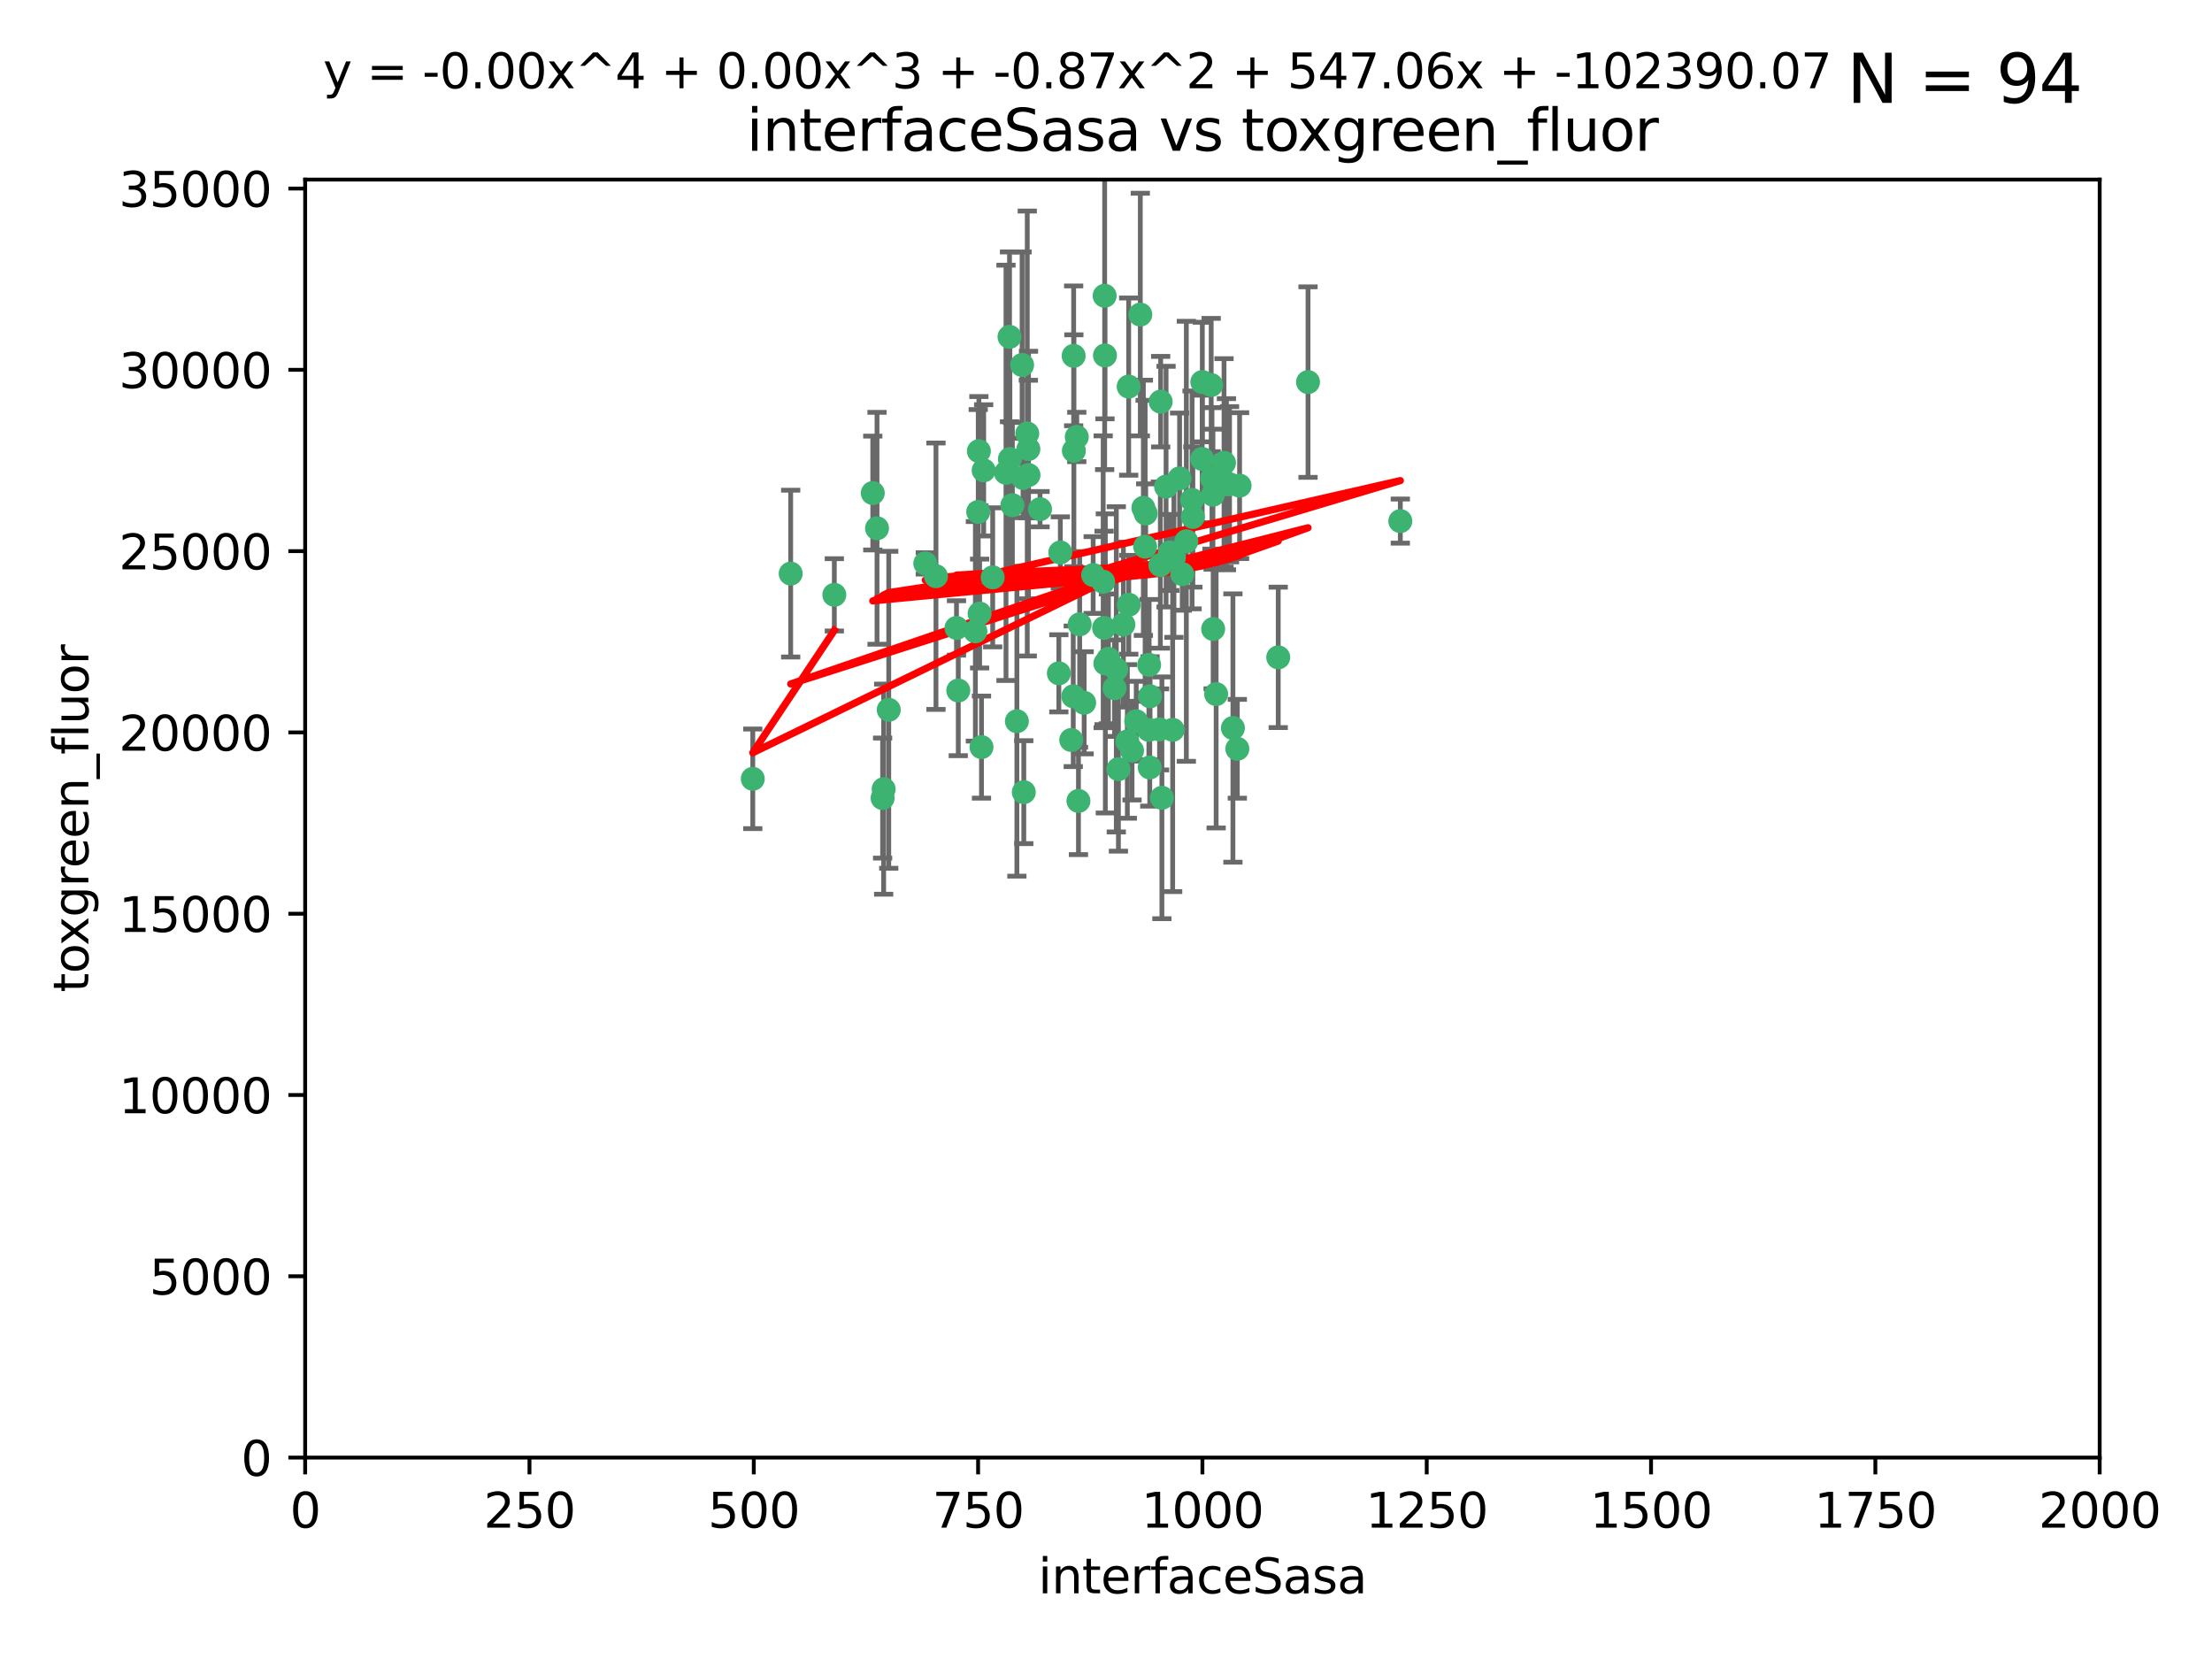 <?xml version="1.0" encoding="utf-8" standalone="no"?>
<!DOCTYPE svg PUBLIC "-//W3C//DTD SVG 1.1//EN"
  "http://www.w3.org/Graphics/SVG/1.1/DTD/svg11.dtd">
<svg xmlns:xlink="http://www.w3.org/1999/xlink" width="460.8pt" height="345.6pt" viewBox="0 0 460.8 345.6" xmlns="http://www.w3.org/2000/svg" version="1.1">
 <defs>
  <style type="text/css">*{stroke-linejoin: round; stroke-linecap: butt}</style>
 </defs>
 <g id="figure_1">
  <g id="patch_1">
   <path d="M 0 345.6 
L 460.8 345.6 
L 460.8 0 
L 0 0 
z
" style="fill: #ffffff"/>
  </g>
  <g id="axes_1">
   <g id="patch_2">
    <path d="M 63.571 303.64 
L 437.4 303.64 
L 437.4 37.411 
L 63.571 37.411 
z
" style="fill: #ffffff"/>
   </g>
   <g id="PathCollection_1">
    <defs>
     <path id="m039bfe5573" d="M 0 1.118 
C 0.297 1.118 0.581 1 0.791 0.791 
C 1 0.581 1.118 0.297 1.118 0 
C 1.118 -0.297 1 -0.581 0.791 -0.791 
C 0.581 -1 0.297 -1.118 0 -1.118 
C -0.297 -1.118 -0.581 -1 -0.791 -0.791 
C -1 -0.581 -1.118 -0.297 -1.118 0 
C -1.118 0.297 -1 0.581 -0.791 0.791 
C -0.581 1 -0.297 1.118 0 1.118 
z
" style="stroke: #3cb371"/>
    </defs>
    <g clip-path="url(#p9ebe4ac3f3)">
     <use xlink:href="#m039bfe5573" x="212.925" y="76.037" style="fill: #3cb371; stroke: #3cb371"/>
     <use xlink:href="#m039bfe5573" x="243.693" y="115.09" style="fill: #3cb371; stroke: #3cb371"/>
     <use xlink:href="#m039bfe5573" x="232.546" y="139.434" style="fill: #3cb371; stroke: #3cb371"/>
     <use xlink:href="#m039bfe5573" x="272.484" y="79.593" style="fill: #3cb371; stroke: #3cb371"/>
     <use xlink:href="#m039bfe5573" x="250.437" y="95.609" style="fill: #3cb371; stroke: #3cb371"/>
     <use xlink:href="#m039bfe5573" x="242.914" y="101.372" style="fill: #3cb371; stroke: #3cb371"/>
     <use xlink:href="#m039bfe5573" x="266.28" y="136.942" style="fill: #3cb371; stroke: #3cb371"/>
     <use xlink:href="#m039bfe5573" x="254.987" y="96.415" style="fill: #3cb371; stroke: #3cb371"/>
     <use xlink:href="#m039bfe5573" x="220.886" y="115.091" style="fill: #3cb371; stroke: #3cb371"/>
     <use xlink:href="#m039bfe5573" x="230.119" y="61.614" style="fill: #3cb371; stroke: #3cb371"/>
     <use xlink:href="#m039bfe5573" x="241.787" y="83.673" style="fill: #3cb371; stroke: #3cb371"/>
     <use xlink:href="#m039bfe5573" x="252.721" y="131.033" style="fill: #3cb371; stroke: #3cb371"/>
     <use xlink:href="#m039bfe5573" x="252.312" y="80.209" style="fill: #3cb371; stroke: #3cb371"/>
     <use xlink:href="#m039bfe5573" x="258.229" y="101.166" style="fill: #3cb371; stroke: #3cb371"/>
     <use xlink:href="#m039bfe5573" x="223.66" y="74.129" style="fill: #3cb371; stroke: #3cb371"/>
     <use xlink:href="#m039bfe5573" x="232.987" y="160.224" style="fill: #3cb371; stroke: #3cb371"/>
     <use xlink:href="#m039bfe5573" x="241.557" y="151.945" style="fill: #3cb371; stroke: #3cb371"/>
     <use xlink:href="#m039bfe5573" x="247.136" y="112.761" style="fill: #3cb371; stroke: #3cb371"/>
     <use xlink:href="#m039bfe5573" x="246.284" y="119.604" style="fill: #3cb371; stroke: #3cb371"/>
     <use xlink:href="#m039bfe5573" x="253.345" y="144.591" style="fill: #3cb371; stroke: #3cb371"/>
     <use xlink:href="#m039bfe5573" x="255.489" y="100.872" style="fill: #3cb371; stroke: #3cb371"/>
     <use xlink:href="#m039bfe5573" x="252.676" y="103.062" style="fill: #3cb371; stroke: #3cb371"/>
     <use xlink:href="#m039bfe5573" x="244.553" y="116.067" style="fill: #3cb371; stroke: #3cb371"/>
     <use xlink:href="#m039bfe5573" x="230.187" y="74.047" style="fill: #3cb371; stroke: #3cb371"/>
     <use xlink:href="#m039bfe5573" x="210.378" y="95.624" style="fill: #3cb371; stroke: #3cb371"/>
     <use xlink:href="#m039bfe5573" x="239.385" y="138.507" style="fill: #3cb371; stroke: #3cb371"/>
     <use xlink:href="#m039bfe5573" x="256.134" y="100.88" style="fill: #3cb371; stroke: #3cb371"/>
     <use xlink:href="#m039bfe5573" x="238.185" y="105.788" style="fill: #3cb371; stroke: #3cb371"/>
     <use xlink:href="#m039bfe5573" x="235.142" y="125.985" style="fill: #3cb371; stroke: #3cb371"/>
     <use xlink:href="#m039bfe5573" x="234.02" y="130.114" style="fill: #3cb371; stroke: #3cb371"/>
     <use xlink:href="#m039bfe5573" x="223.161" y="154.151" style="fill: #3cb371; stroke: #3cb371"/>
     <use xlink:href="#m039bfe5573" x="242.046" y="166.197" style="fill: #3cb371; stroke: #3cb371"/>
     <use xlink:href="#m039bfe5573" x="248.491" y="107.698" style="fill: #3cb371; stroke: #3cb371"/>
     <use xlink:href="#m039bfe5573" x="241.725" y="117.721" style="fill: #3cb371; stroke: #3cb371"/>
     <use xlink:href="#m039bfe5573" x="238.555" y="113.883" style="fill: #3cb371; stroke: #3cb371"/>
     <use xlink:href="#m039bfe5573" x="230.261" y="138.203" style="fill: #3cb371; stroke: #3cb371"/>
     <use xlink:href="#m039bfe5573" x="225.848" y="146.402" style="fill: #3cb371; stroke: #3cb371"/>
     <use xlink:href="#m039bfe5573" x="238.669" y="106.972" style="fill: #3cb371; stroke: #3cb371"/>
     <use xlink:href="#m039bfe5573" x="227.725" y="119.786" style="fill: #3cb371; stroke: #3cb371"/>
     <use xlink:href="#m039bfe5573" x="235.125" y="80.534" style="fill: #3cb371; stroke: #3cb371"/>
     <use xlink:href="#m039bfe5573" x="214.228" y="93.547" style="fill: #3cb371; stroke: #3cb371"/>
     <use xlink:href="#m039bfe5573" x="237.546" y="65.53" style="fill: #3cb371; stroke: #3cb371"/>
     <use xlink:href="#m039bfe5573" x="245.731" y="99.654" style="fill: #3cb371; stroke: #3cb371"/>
     <use xlink:href="#m039bfe5573" x="257.757" y="155.987" style="fill: #3cb371; stroke: #3cb371"/>
     <use xlink:href="#m039bfe5573" x="216.658" y="106.07" style="fill: #3cb371; stroke: #3cb371"/>
     <use xlink:href="#m039bfe5573" x="204.916" y="97.982" style="fill: #3cb371; stroke: #3cb371"/>
     <use xlink:href="#m039bfe5573" x="213.275" y="165.021" style="fill: #3cb371; stroke: #3cb371"/>
     <use xlink:href="#m039bfe5573" x="214.256" y="98.96" style="fill: #3cb371; stroke: #3cb371"/>
     <use xlink:href="#m039bfe5573" x="206.796" y="120.269" style="fill: #3cb371; stroke: #3cb371"/>
     <use xlink:href="#m039bfe5573" x="291.711" y="108.552" style="fill: #3cb371; stroke: #3cb371"/>
     <use xlink:href="#m039bfe5573" x="224.916" y="130.059" style="fill: #3cb371; stroke: #3cb371"/>
     <use xlink:href="#m039bfe5573" x="256.841" y="151.66" style="fill: #3cb371; stroke: #3cb371"/>
     <use xlink:href="#m039bfe5573" x="250.465" y="79.585" style="fill: #3cb371; stroke: #3cb371"/>
     <use xlink:href="#m039bfe5573" x="199.256" y="130.815" style="fill: #3cb371; stroke: #3cb371"/>
     <use xlink:href="#m039bfe5573" x="204.462" y="155.635" style="fill: #3cb371; stroke: #3cb371"/>
     <use xlink:href="#m039bfe5573" x="194.981" y="120.034" style="fill: #3cb371; stroke: #3cb371"/>
     <use xlink:href="#m039bfe5573" x="220.577" y="140.267" style="fill: #3cb371; stroke: #3cb371"/>
     <use xlink:href="#m039bfe5573" x="223.708" y="93.895" style="fill: #3cb371; stroke: #3cb371"/>
     <use xlink:href="#m039bfe5573" x="223.577" y="145.051" style="fill: #3cb371; stroke: #3cb371"/>
     <use xlink:href="#m039bfe5573" x="192.753" y="117.366" style="fill: #3cb371; stroke: #3cb371"/>
     <use xlink:href="#m039bfe5573" x="203.92" y="93.983" style="fill: #3cb371; stroke: #3cb371"/>
     <use xlink:href="#m039bfe5573" x="181.815" y="102.712" style="fill: #3cb371; stroke: #3cb371"/>
     <use xlink:href="#m039bfe5573" x="239.332" y="152.046" style="fill: #3cb371; stroke: #3cb371"/>
     <use xlink:href="#m039bfe5573" x="204.073" y="127.818" style="fill: #3cb371; stroke: #3cb371"/>
     <use xlink:href="#m039bfe5573" x="248.329" y="104.143" style="fill: #3cb371; stroke: #3cb371"/>
     <use xlink:href="#m039bfe5573" x="182.701" y="110.051" style="fill: #3cb371; stroke: #3cb371"/>
     <use xlink:href="#m039bfe5573" x="229.813" y="121.191" style="fill: #3cb371; stroke: #3cb371"/>
     <use xlink:href="#m039bfe5573" x="210.301" y="70.169" style="fill: #3cb371; stroke: #3cb371"/>
     <use xlink:href="#m039bfe5573" x="224.662" y="166.847" style="fill: #3cb371; stroke: #3cb371"/>
     <use xlink:href="#m039bfe5573" x="239.579" y="145.049" style="fill: #3cb371; stroke: #3cb371"/>
     <use xlink:href="#m039bfe5573" x="236.699" y="150.242" style="fill: #3cb371; stroke: #3cb371"/>
     <use xlink:href="#m039bfe5573" x="230.901" y="137.251" style="fill: #3cb371; stroke: #3cb371"/>
     <use xlink:href="#m039bfe5573" x="213.998" y="90.309" style="fill: #3cb371; stroke: #3cb371"/>
     <use xlink:href="#m039bfe5573" x="252.476" y="99.653" style="fill: #3cb371; stroke: #3cb371"/>
     <use xlink:href="#m039bfe5573" x="203.785" y="106.641" style="fill: #3cb371; stroke: #3cb371"/>
     <use xlink:href="#m039bfe5573" x="203.191" y="131.52" style="fill: #3cb371; stroke: #3cb371"/>
     <use xlink:href="#m039bfe5573" x="211.835" y="150.246" style="fill: #3cb371; stroke: #3cb371"/>
     <use xlink:href="#m039bfe5573" x="183.864" y="166.253" style="fill: #3cb371; stroke: #3cb371"/>
     <use xlink:href="#m039bfe5573" x="209.568" y="98.495" style="fill: #3cb371; stroke: #3cb371"/>
     <use xlink:href="#m039bfe5573" x="213.11" y="99.568" style="fill: #3cb371; stroke: #3cb371"/>
     <use xlink:href="#m039bfe5573" x="244.288" y="152.035" style="fill: #3cb371; stroke: #3cb371"/>
     <use xlink:href="#m039bfe5573" x="199.626" y="143.844" style="fill: #3cb371; stroke: #3cb371"/>
     <use xlink:href="#m039bfe5573" x="235.826" y="156.366" style="fill: #3cb371; stroke: #3cb371"/>
     <use xlink:href="#m039bfe5573" x="224.314" y="91.028" style="fill: #3cb371; stroke: #3cb371"/>
     <use xlink:href="#m039bfe5573" x="239.516" y="159.878" style="fill: #3cb371; stroke: #3cb371"/>
     <use xlink:href="#m039bfe5573" x="229.998" y="130.801" style="fill: #3cb371; stroke: #3cb371"/>
     <use xlink:href="#m039bfe5573" x="164.714" y="119.492" style="fill: #3cb371; stroke: #3cb371"/>
     <use xlink:href="#m039bfe5573" x="234.846" y="154.457" style="fill: #3cb371; stroke: #3cb371"/>
     <use xlink:href="#m039bfe5573" x="210.895" y="105.234" style="fill: #3cb371; stroke: #3cb371"/>
     <use xlink:href="#m039bfe5573" x="185.142" y="147.862" style="fill: #3cb371; stroke: #3cb371"/>
     <use xlink:href="#m039bfe5573" x="184.082" y="164.396" style="fill: #3cb371; stroke: #3cb371"/>
     <use xlink:href="#m039bfe5573" x="232.174" y="143.358" style="fill: #3cb371; stroke: #3cb371"/>
     <use xlink:href="#m039bfe5573" x="156.817" y="162.243" style="fill: #3cb371; stroke: #3cb371"/>
     <use xlink:href="#m039bfe5573" x="173.806" y="123.914" style="fill: #3cb371; stroke: #3cb371"/>
    </g>
   </g>
   <g id="matplotlib.axis_1">
    <g id="xtick_1">
     <g id="line2d_1">
      <defs>
       <path id="m4a85af24f7" d="M 0 0 
L 0 3.5 
" style="stroke: #000000; stroke-width: 0.8"/>
      </defs>
      <g>
       <use xlink:href="#m4a85af24f7" x="63.571" y="303.64" style="stroke: #000000; stroke-width: 0.8"/>
      </g>
     </g>
     <g id="text_1">
      <!-- 0 -->
      <g transform="translate(60.39 318.238)scale(0.1 -0.1)">
       <defs>
        <path id="DejaVuSans-30" d="M 2034 4250 
Q 1547 4250 1301 3770 
Q 1056 3291 1056 2328 
Q 1056 1369 1301 889 
Q 1547 409 2034 409 
Q 2525 409 2770 889 
Q 3016 1369 3016 2328 
Q 3016 3291 2770 3770 
Q 2525 4250 2034 4250 
z
M 2034 4750 
Q 2819 4750 3233 4129 
Q 3647 3509 3647 2328 
Q 3647 1150 3233 529 
Q 2819 -91 2034 -91 
Q 1250 -91 836 529 
Q 422 1150 422 2328 
Q 422 3509 836 4129 
Q 1250 4750 2034 4750 
z
" transform="scale(0.016)"/>
       </defs>
       <use xlink:href="#DejaVuSans-30"/>
      </g>
     </g>
    </g>
    <g id="xtick_2">
     <g id="line2d_2">
      <g>
       <use xlink:href="#m4a85af24f7" x="110.3" y="303.64" style="stroke: #000000; stroke-width: 0.8"/>
      </g>
     </g>
     <g id="text_2">
      <!-- 250 -->
      <g transform="translate(100.756 318.238)scale(0.1 -0.1)">
       <defs>
        <path id="DejaVuSans-32" d="M 1228 531 
L 3431 531 
L 3431 0 
L 469 0 
L 469 531 
Q 828 903 1448 1529 
Q 2069 2156 2228 2338 
Q 2531 2678 2651 2914 
Q 2772 3150 2772 3378 
Q 2772 3750 2511 3984 
Q 2250 4219 1831 4219 
Q 1534 4219 1204 4116 
Q 875 4013 500 3803 
L 500 4441 
Q 881 4594 1212 4672 
Q 1544 4750 1819 4750 
Q 2544 4750 2975 4387 
Q 3406 4025 3406 3419 
Q 3406 3131 3298 2873 
Q 3191 2616 2906 2266 
Q 2828 2175 2409 1742 
Q 1991 1309 1228 531 
z
" transform="scale(0.016)"/>
        <path id="DejaVuSans-35" d="M 691 4666 
L 3169 4666 
L 3169 4134 
L 1269 4134 
L 1269 2991 
Q 1406 3038 1543 3061 
Q 1681 3084 1819 3084 
Q 2600 3084 3056 2656 
Q 3513 2228 3513 1497 
Q 3513 744 3044 326 
Q 2575 -91 1722 -91 
Q 1428 -91 1123 -41 
Q 819 9 494 109 
L 494 744 
Q 775 591 1075 516 
Q 1375 441 1709 441 
Q 2250 441 2565 725 
Q 2881 1009 2881 1497 
Q 2881 1984 2565 2268 
Q 2250 2553 1709 2553 
Q 1456 2553 1204 2497 
Q 953 2441 691 2322 
L 691 4666 
z
" transform="scale(0.016)"/>
       </defs>
       <use xlink:href="#DejaVuSans-32"/>
       <use xlink:href="#DejaVuSans-35" x="63.623"/>
       <use xlink:href="#DejaVuSans-30" x="127.246"/>
      </g>
     </g>
    </g>
    <g id="xtick_3">
     <g id="line2d_3">
      <g>
       <use xlink:href="#m4a85af24f7" x="157.028" y="303.64" style="stroke: #000000; stroke-width: 0.8"/>
      </g>
     </g>
     <g id="text_3">
      <!-- 500 -->
      <g transform="translate(147.485 318.238)scale(0.1 -0.1)">
       <use xlink:href="#DejaVuSans-35"/>
       <use xlink:href="#DejaVuSans-30" x="63.623"/>
       <use xlink:href="#DejaVuSans-30" x="127.246"/>
      </g>
     </g>
    </g>
    <g id="xtick_4">
     <g id="line2d_4">
      <g>
       <use xlink:href="#m4a85af24f7" x="203.757" y="303.64" style="stroke: #000000; stroke-width: 0.8"/>
      </g>
     </g>
     <g id="text_4">
      <!-- 750 -->
      <g transform="translate(194.213 318.238)scale(0.1 -0.1)">
       <defs>
        <path id="DejaVuSans-37" d="M 525 4666 
L 3525 4666 
L 3525 4397 
L 1831 0 
L 1172 0 
L 2766 4134 
L 525 4134 
L 525 4666 
z
" transform="scale(0.016)"/>
       </defs>
       <use xlink:href="#DejaVuSans-37"/>
       <use xlink:href="#DejaVuSans-35" x="63.623"/>
       <use xlink:href="#DejaVuSans-30" x="127.246"/>
      </g>
     </g>
    </g>
    <g id="xtick_5">
     <g id="line2d_5">
      <g>
       <use xlink:href="#m4a85af24f7" x="250.486" y="303.64" style="stroke: #000000; stroke-width: 0.8"/>
      </g>
     </g>
     <g id="text_5">
      <!-- 1000 -->
      <g transform="translate(237.761 318.238)scale(0.1 -0.1)">
       <defs>
        <path id="DejaVuSans-31" d="M 794 531 
L 1825 531 
L 1825 4091 
L 703 3866 
L 703 4441 
L 1819 4666 
L 2450 4666 
L 2450 531 
L 3481 531 
L 3481 0 
L 794 0 
L 794 531 
z
" transform="scale(0.016)"/>
       </defs>
       <use xlink:href="#DejaVuSans-31"/>
       <use xlink:href="#DejaVuSans-30" x="63.623"/>
       <use xlink:href="#DejaVuSans-30" x="127.246"/>
       <use xlink:href="#DejaVuSans-30" x="190.869"/>
      </g>
     </g>
    </g>
    <g id="xtick_6">
     <g id="line2d_6">
      <g>
       <use xlink:href="#m4a85af24f7" x="297.214" y="303.64" style="stroke: #000000; stroke-width: 0.8"/>
      </g>
     </g>
     <g id="text_6">
      <!-- 1250 -->
      <g transform="translate(284.489 318.238)scale(0.1 -0.1)">
       <use xlink:href="#DejaVuSans-31"/>
       <use xlink:href="#DejaVuSans-32" x="63.623"/>
       <use xlink:href="#DejaVuSans-35" x="127.246"/>
       <use xlink:href="#DejaVuSans-30" x="190.869"/>
      </g>
     </g>
    </g>
    <g id="xtick_7">
     <g id="line2d_7">
      <g>
       <use xlink:href="#m4a85af24f7" x="343.943" y="303.64" style="stroke: #000000; stroke-width: 0.8"/>
      </g>
     </g>
     <g id="text_7">
      <!-- 1500 -->
      <g transform="translate(331.218 318.238)scale(0.1 -0.1)">
       <use xlink:href="#DejaVuSans-31"/>
       <use xlink:href="#DejaVuSans-35" x="63.623"/>
       <use xlink:href="#DejaVuSans-30" x="127.246"/>
       <use xlink:href="#DejaVuSans-30" x="190.869"/>
      </g>
     </g>
    </g>
    <g id="xtick_8">
     <g id="line2d_8">
      <g>
       <use xlink:href="#m4a85af24f7" x="390.671" y="303.64" style="stroke: #000000; stroke-width: 0.8"/>
      </g>
     </g>
     <g id="text_8">
      <!-- 1750 -->
      <g transform="translate(377.946 318.238)scale(0.1 -0.1)">
       <use xlink:href="#DejaVuSans-31"/>
       <use xlink:href="#DejaVuSans-37" x="63.623"/>
       <use xlink:href="#DejaVuSans-35" x="127.246"/>
       <use xlink:href="#DejaVuSans-30" x="190.869"/>
      </g>
     </g>
    </g>
    <g id="xtick_9">
     <g id="line2d_9">
      <g>
       <use xlink:href="#m4a85af24f7" x="437.4" y="303.64" style="stroke: #000000; stroke-width: 0.8"/>
      </g>
     </g>
     <g id="text_9">
      <!-- 2000 -->
      <g transform="translate(424.675 318.238)scale(0.1 -0.1)">
       <use xlink:href="#DejaVuSans-32"/>
       <use xlink:href="#DejaVuSans-30" x="63.623"/>
       <use xlink:href="#DejaVuSans-30" x="127.246"/>
       <use xlink:href="#DejaVuSans-30" x="190.869"/>
      </g>
     </g>
    </g>
    <g id="text_10">
     <!-- interfaceSasa -->
     <g transform="translate(216.279 331.917)scale(0.1 -0.1)">
      <defs>
       <path id="DejaVuSans-69" d="M 603 3500 
L 1178 3500 
L 1178 0 
L 603 0 
L 603 3500 
z
M 603 4863 
L 1178 4863 
L 1178 4134 
L 603 4134 
L 603 4863 
z
" transform="scale(0.016)"/>
       <path id="DejaVuSans-6e" d="M 3513 2113 
L 3513 0 
L 2938 0 
L 2938 2094 
Q 2938 2591 2744 2837 
Q 2550 3084 2163 3084 
Q 1697 3084 1428 2787 
Q 1159 2491 1159 1978 
L 1159 0 
L 581 0 
L 581 3500 
L 1159 3500 
L 1159 2956 
Q 1366 3272 1645 3428 
Q 1925 3584 2291 3584 
Q 2894 3584 3203 3211 
Q 3513 2838 3513 2113 
z
" transform="scale(0.016)"/>
       <path id="DejaVuSans-74" d="M 1172 4494 
L 1172 3500 
L 2356 3500 
L 2356 3053 
L 1172 3053 
L 1172 1153 
Q 1172 725 1289 603 
Q 1406 481 1766 481 
L 2356 481 
L 2356 0 
L 1766 0 
Q 1100 0 847 248 
Q 594 497 594 1153 
L 594 3053 
L 172 3053 
L 172 3500 
L 594 3500 
L 594 4494 
L 1172 4494 
z
" transform="scale(0.016)"/>
       <path id="DejaVuSans-65" d="M 3597 1894 
L 3597 1613 
L 953 1613 
Q 991 1019 1311 708 
Q 1631 397 2203 397 
Q 2534 397 2845 478 
Q 3156 559 3463 722 
L 3463 178 
Q 3153 47 2828 -22 
Q 2503 -91 2169 -91 
Q 1331 -91 842 396 
Q 353 884 353 1716 
Q 353 2575 817 3079 
Q 1281 3584 2069 3584 
Q 2775 3584 3186 3129 
Q 3597 2675 3597 1894 
z
M 3022 2063 
Q 3016 2534 2758 2815 
Q 2500 3097 2075 3097 
Q 1594 3097 1305 2825 
Q 1016 2553 972 2059 
L 3022 2063 
z
" transform="scale(0.016)"/>
       <path id="DejaVuSans-72" d="M 2631 2963 
Q 2534 3019 2420 3045 
Q 2306 3072 2169 3072 
Q 1681 3072 1420 2755 
Q 1159 2438 1159 1844 
L 1159 0 
L 581 0 
L 581 3500 
L 1159 3500 
L 1159 2956 
Q 1341 3275 1631 3429 
Q 1922 3584 2338 3584 
Q 2397 3584 2469 3576 
Q 2541 3569 2628 3553 
L 2631 2963 
z
" transform="scale(0.016)"/>
       <path id="DejaVuSans-66" d="M 2375 4863 
L 2375 4384 
L 1825 4384 
Q 1516 4384 1395 4259 
Q 1275 4134 1275 3809 
L 1275 3500 
L 2222 3500 
L 2222 3053 
L 1275 3053 
L 1275 0 
L 697 0 
L 697 3053 
L 147 3053 
L 147 3500 
L 697 3500 
L 697 3744 
Q 697 4328 969 4595 
Q 1241 4863 1831 4863 
L 2375 4863 
z
" transform="scale(0.016)"/>
       <path id="DejaVuSans-61" d="M 2194 1759 
Q 1497 1759 1228 1600 
Q 959 1441 959 1056 
Q 959 750 1161 570 
Q 1363 391 1709 391 
Q 2188 391 2477 730 
Q 2766 1069 2766 1631 
L 2766 1759 
L 2194 1759 
z
M 3341 1997 
L 3341 0 
L 2766 0 
L 2766 531 
Q 2569 213 2275 61 
Q 1981 -91 1556 -91 
Q 1019 -91 701 211 
Q 384 513 384 1019 
Q 384 1609 779 1909 
Q 1175 2209 1959 2209 
L 2766 2209 
L 2766 2266 
Q 2766 2663 2505 2880 
Q 2244 3097 1772 3097 
Q 1472 3097 1187 3025 
Q 903 2953 641 2809 
L 641 3341 
Q 956 3463 1253 3523 
Q 1550 3584 1831 3584 
Q 2591 3584 2966 3190 
Q 3341 2797 3341 1997 
z
" transform="scale(0.016)"/>
       <path id="DejaVuSans-63" d="M 3122 3366 
L 3122 2828 
Q 2878 2963 2633 3030 
Q 2388 3097 2138 3097 
Q 1578 3097 1268 2742 
Q 959 2388 959 1747 
Q 959 1106 1268 751 
Q 1578 397 2138 397 
Q 2388 397 2633 464 
Q 2878 531 3122 666 
L 3122 134 
Q 2881 22 2623 -34 
Q 2366 -91 2075 -91 
Q 1284 -91 818 406 
Q 353 903 353 1747 
Q 353 2603 823 3093 
Q 1294 3584 2113 3584 
Q 2378 3584 2631 3529 
Q 2884 3475 3122 3366 
z
" transform="scale(0.016)"/>
       <path id="DejaVuSans-53" d="M 3425 4513 
L 3425 3897 
Q 3066 4069 2747 4153 
Q 2428 4238 2131 4238 
Q 1616 4238 1336 4038 
Q 1056 3838 1056 3469 
Q 1056 3159 1242 3001 
Q 1428 2844 1947 2747 
L 2328 2669 
Q 3034 2534 3370 2195 
Q 3706 1856 3706 1288 
Q 3706 609 3251 259 
Q 2797 -91 1919 -91 
Q 1588 -91 1214 -16 
Q 841 59 441 206 
L 441 856 
Q 825 641 1194 531 
Q 1563 422 1919 422 
Q 2459 422 2753 634 
Q 3047 847 3047 1241 
Q 3047 1584 2836 1778 
Q 2625 1972 2144 2069 
L 1759 2144 
Q 1053 2284 737 2584 
Q 422 2884 422 3419 
Q 422 4038 858 4394 
Q 1294 4750 2059 4750 
Q 2388 4750 2728 4690 
Q 3069 4631 3425 4513 
z
" transform="scale(0.016)"/>
       <path id="DejaVuSans-73" d="M 2834 3397 
L 2834 2853 
Q 2591 2978 2328 3040 
Q 2066 3103 1784 3103 
Q 1356 3103 1142 2972 
Q 928 2841 928 2578 
Q 928 2378 1081 2264 
Q 1234 2150 1697 2047 
L 1894 2003 
Q 2506 1872 2764 1633 
Q 3022 1394 3022 966 
Q 3022 478 2636 193 
Q 2250 -91 1575 -91 
Q 1294 -91 989 -36 
Q 684 19 347 128 
L 347 722 
Q 666 556 975 473 
Q 1284 391 1588 391 
Q 1994 391 2212 530 
Q 2431 669 2431 922 
Q 2431 1156 2273 1281 
Q 2116 1406 1581 1522 
L 1381 1569 
Q 847 1681 609 1914 
Q 372 2147 372 2553 
Q 372 3047 722 3315 
Q 1072 3584 1716 3584 
Q 2034 3584 2315 3537 
Q 2597 3491 2834 3397 
z
" transform="scale(0.016)"/>
      </defs>
      <use xlink:href="#DejaVuSans-69"/>
      <use xlink:href="#DejaVuSans-6e" x="27.783"/>
      <use xlink:href="#DejaVuSans-74" x="91.162"/>
      <use xlink:href="#DejaVuSans-65" x="130.371"/>
      <use xlink:href="#DejaVuSans-72" x="191.895"/>
      <use xlink:href="#DejaVuSans-66" x="233.008"/>
      <use xlink:href="#DejaVuSans-61" x="268.213"/>
      <use xlink:href="#DejaVuSans-63" x="329.492"/>
      <use xlink:href="#DejaVuSans-65" x="384.473"/>
      <use xlink:href="#DejaVuSans-53" x="445.996"/>
      <use xlink:href="#DejaVuSans-61" x="509.473"/>
      <use xlink:href="#DejaVuSans-73" x="570.752"/>
      <use xlink:href="#DejaVuSans-61" x="622.852"/>
     </g>
    </g>
   </g>
   <g id="matplotlib.axis_2">
    <g id="ytick_1">
     <g id="line2d_10">
      <defs>
       <path id="mec54f58213" d="M 0 0 
L -3.5 0 
" style="stroke: #000000; stroke-width: 0.8"/>
      </defs>
      <g>
       <use xlink:href="#mec54f58213" x="63.571" y="303.64" style="stroke: #000000; stroke-width: 0.8"/>
      </g>
     </g>
     <g id="text_11">
      <!-- 0 -->
      <g transform="translate(50.209 307.439)scale(0.1 -0.1)">
       <use xlink:href="#DejaVuSans-30"/>
      </g>
     </g>
    </g>
    <g id="ytick_2">
     <g id="line2d_11">
      <g>
       <use xlink:href="#mec54f58213" x="63.571" y="265.874" style="stroke: #000000; stroke-width: 0.8"/>
      </g>
     </g>
     <g id="text_12">
      <!-- 5000 -->
      <g transform="translate(31.121 269.673)scale(0.1 -0.1)">
       <use xlink:href="#DejaVuSans-35"/>
       <use xlink:href="#DejaVuSans-30" x="63.623"/>
       <use xlink:href="#DejaVuSans-30" x="127.246"/>
       <use xlink:href="#DejaVuSans-30" x="190.869"/>
      </g>
     </g>
    </g>
    <g id="ytick_3">
     <g id="line2d_12">
      <g>
       <use xlink:href="#mec54f58213" x="63.571" y="228.108" style="stroke: #000000; stroke-width: 0.8"/>
      </g>
     </g>
     <g id="text_13">
      <!-- 10000 -->
      <g transform="translate(24.759 231.907)scale(0.1 -0.1)">
       <use xlink:href="#DejaVuSans-31"/>
       <use xlink:href="#DejaVuSans-30" x="63.623"/>
       <use xlink:href="#DejaVuSans-30" x="127.246"/>
       <use xlink:href="#DejaVuSans-30" x="190.869"/>
       <use xlink:href="#DejaVuSans-30" x="254.492"/>
      </g>
     </g>
    </g>
    <g id="ytick_4">
     <g id="line2d_13">
      <g>
       <use xlink:href="#mec54f58213" x="63.571" y="190.342" style="stroke: #000000; stroke-width: 0.8"/>
      </g>
     </g>
     <g id="text_14">
      <!-- 15000 -->
      <g transform="translate(24.759 194.141)scale(0.1 -0.1)">
       <use xlink:href="#DejaVuSans-31"/>
       <use xlink:href="#DejaVuSans-35" x="63.623"/>
       <use xlink:href="#DejaVuSans-30" x="127.246"/>
       <use xlink:href="#DejaVuSans-30" x="190.869"/>
       <use xlink:href="#DejaVuSans-30" x="254.492"/>
      </g>
     </g>
    </g>
    <g id="ytick_5">
     <g id="line2d_14">
      <g>
       <use xlink:href="#mec54f58213" x="63.571" y="152.576" style="stroke: #000000; stroke-width: 0.8"/>
      </g>
     </g>
     <g id="text_15">
      <!-- 20000 -->
      <g transform="translate(24.759 156.375)scale(0.1 -0.1)">
       <use xlink:href="#DejaVuSans-32"/>
       <use xlink:href="#DejaVuSans-30" x="63.623"/>
       <use xlink:href="#DejaVuSans-30" x="127.246"/>
       <use xlink:href="#DejaVuSans-30" x="190.869"/>
       <use xlink:href="#DejaVuSans-30" x="254.492"/>
      </g>
     </g>
    </g>
    <g id="ytick_6">
     <g id="line2d_15">
      <g>
       <use xlink:href="#mec54f58213" x="63.571" y="114.81" style="stroke: #000000; stroke-width: 0.8"/>
      </g>
     </g>
     <g id="text_16">
      <!-- 25000 -->
      <g transform="translate(24.759 118.609)scale(0.1 -0.1)">
       <use xlink:href="#DejaVuSans-32"/>
       <use xlink:href="#DejaVuSans-35" x="63.623"/>
       <use xlink:href="#DejaVuSans-30" x="127.246"/>
       <use xlink:href="#DejaVuSans-30" x="190.869"/>
       <use xlink:href="#DejaVuSans-30" x="254.492"/>
      </g>
     </g>
    </g>
    <g id="ytick_7">
     <g id="line2d_16">
      <g>
       <use xlink:href="#mec54f58213" x="63.571" y="77.044" style="stroke: #000000; stroke-width: 0.8"/>
      </g>
     </g>
     <g id="text_17">
      <!-- 30000 -->
      <g transform="translate(24.759 80.844)scale(0.1 -0.1)">
       <defs>
        <path id="DejaVuSans-33" d="M 2597 2516 
Q 3050 2419 3304 2112 
Q 3559 1806 3559 1356 
Q 3559 666 3084 287 
Q 2609 -91 1734 -91 
Q 1441 -91 1130 -33 
Q 819 25 488 141 
L 488 750 
Q 750 597 1062 519 
Q 1375 441 1716 441 
Q 2309 441 2620 675 
Q 2931 909 2931 1356 
Q 2931 1769 2642 2001 
Q 2353 2234 1838 2234 
L 1294 2234 
L 1294 2753 
L 1863 2753 
Q 2328 2753 2575 2939 
Q 2822 3125 2822 3475 
Q 2822 3834 2567 4026 
Q 2313 4219 1838 4219 
Q 1578 4219 1281 4162 
Q 984 4106 628 3988 
L 628 4550 
Q 988 4650 1302 4700 
Q 1616 4750 1894 4750 
Q 2613 4750 3031 4423 
Q 3450 4097 3450 3541 
Q 3450 3153 3228 2886 
Q 3006 2619 2597 2516 
z
" transform="scale(0.016)"/>
       </defs>
       <use xlink:href="#DejaVuSans-33"/>
       <use xlink:href="#DejaVuSans-30" x="63.623"/>
       <use xlink:href="#DejaVuSans-30" x="127.246"/>
       <use xlink:href="#DejaVuSans-30" x="190.869"/>
       <use xlink:href="#DejaVuSans-30" x="254.492"/>
      </g>
     </g>
    </g>
    <g id="ytick_8">
     <g id="line2d_17">
      <g>
       <use xlink:href="#mec54f58213" x="63.571" y="39.278" style="stroke: #000000; stroke-width: 0.8"/>
      </g>
     </g>
     <g id="text_18">
      <!-- 35000 -->
      <g transform="translate(24.759 43.078)scale(0.1 -0.1)">
       <use xlink:href="#DejaVuSans-33"/>
       <use xlink:href="#DejaVuSans-35" x="63.623"/>
       <use xlink:href="#DejaVuSans-30" x="127.246"/>
       <use xlink:href="#DejaVuSans-30" x="190.869"/>
       <use xlink:href="#DejaVuSans-30" x="254.492"/>
      </g>
     </g>
    </g>
    <g id="text_19">
     <!-- toxgreen_fluor -->
     <g transform="translate(18.401 206.72)rotate(-90)scale(0.1 -0.1)">
      <defs>
       <path id="DejaVuSans-6f" d="M 1959 3097 
Q 1497 3097 1228 2736 
Q 959 2375 959 1747 
Q 959 1119 1226 758 
Q 1494 397 1959 397 
Q 2419 397 2687 759 
Q 2956 1122 2956 1747 
Q 2956 2369 2687 2733 
Q 2419 3097 1959 3097 
z
M 1959 3584 
Q 2709 3584 3137 3096 
Q 3566 2609 3566 1747 
Q 3566 888 3137 398 
Q 2709 -91 1959 -91 
Q 1206 -91 779 398 
Q 353 888 353 1747 
Q 353 2609 779 3096 
Q 1206 3584 1959 3584 
z
" transform="scale(0.016)"/>
       <path id="DejaVuSans-78" d="M 3513 3500 
L 2247 1797 
L 3578 0 
L 2900 0 
L 1881 1375 
L 863 0 
L 184 0 
L 1544 1831 
L 300 3500 
L 978 3500 
L 1906 2253 
L 2834 3500 
L 3513 3500 
z
" transform="scale(0.016)"/>
       <path id="DejaVuSans-67" d="M 2906 1791 
Q 2906 2416 2648 2759 
Q 2391 3103 1925 3103 
Q 1463 3103 1205 2759 
Q 947 2416 947 1791 
Q 947 1169 1205 825 
Q 1463 481 1925 481 
Q 2391 481 2648 825 
Q 2906 1169 2906 1791 
z
M 3481 434 
Q 3481 -459 3084 -895 
Q 2688 -1331 1869 -1331 
Q 1566 -1331 1297 -1286 
Q 1028 -1241 775 -1147 
L 775 -588 
Q 1028 -725 1275 -790 
Q 1522 -856 1778 -856 
Q 2344 -856 2625 -561 
Q 2906 -266 2906 331 
L 2906 616 
Q 2728 306 2450 153 
Q 2172 0 1784 0 
Q 1141 0 747 490 
Q 353 981 353 1791 
Q 353 2603 747 3093 
Q 1141 3584 1784 3584 
Q 2172 3584 2450 3431 
Q 2728 3278 2906 2969 
L 2906 3500 
L 3481 3500 
L 3481 434 
z
" transform="scale(0.016)"/>
       <path id="DejaVuSans-5f" d="M 3263 -1063 
L 3263 -1509 
L -63 -1509 
L -63 -1063 
L 3263 -1063 
z
" transform="scale(0.016)"/>
       <path id="DejaVuSans-6c" d="M 603 4863 
L 1178 4863 
L 1178 0 
L 603 0 
L 603 4863 
z
" transform="scale(0.016)"/>
       <path id="DejaVuSans-75" d="M 544 1381 
L 544 3500 
L 1119 3500 
L 1119 1403 
Q 1119 906 1312 657 
Q 1506 409 1894 409 
Q 2359 409 2629 706 
Q 2900 1003 2900 1516 
L 2900 3500 
L 3475 3500 
L 3475 0 
L 2900 0 
L 2900 538 
Q 2691 219 2414 64 
Q 2138 -91 1772 -91 
Q 1169 -91 856 284 
Q 544 659 544 1381 
z
M 1991 3584 
L 1991 3584 
z
" transform="scale(0.016)"/>
      </defs>
      <use xlink:href="#DejaVuSans-74"/>
      <use xlink:href="#DejaVuSans-6f" x="39.209"/>
      <use xlink:href="#DejaVuSans-78" x="97.266"/>
      <use xlink:href="#DejaVuSans-67" x="156.445"/>
      <use xlink:href="#DejaVuSans-72" x="219.922"/>
      <use xlink:href="#DejaVuSans-65" x="258.785"/>
      <use xlink:href="#DejaVuSans-65" x="320.309"/>
      <use xlink:href="#DejaVuSans-6e" x="381.832"/>
      <use xlink:href="#DejaVuSans-5f" x="445.211"/>
      <use xlink:href="#DejaVuSans-66" x="495.211"/>
      <use xlink:href="#DejaVuSans-6c" x="530.416"/>
      <use xlink:href="#DejaVuSans-75" x="558.199"/>
      <use xlink:href="#DejaVuSans-6f" x="621.578"/>
      <use xlink:href="#DejaVuSans-72" x="682.76"/>
     </g>
    </g>
   </g>
   <g id="LineCollection_1">
    <path d="M 212.925 99.58 
L 212.925 52.494 
" clip-path="url(#p9ebe4ac3f3)" style="fill: none; stroke: #696969"/>
    <path d="M 243.693 123.008 
L 243.693 107.171 
" clip-path="url(#p9ebe4ac3f3)" style="fill: none; stroke: #696969"/>
    <path d="M 232.546 173.308 
L 232.546 105.56 
" clip-path="url(#p9ebe4ac3f3)" style="fill: none; stroke: #696969"/>
    <path d="M 272.484 99.437 
L 272.484 59.75 
" clip-path="url(#p9ebe4ac3f3)" style="fill: none; stroke: #696969"/>
    <path d="M 250.437 108.893 
L 250.437 82.325 
" clip-path="url(#p9ebe4ac3f3)" style="fill: none; stroke: #696969"/>
    <path d="M 242.914 126.436 
L 242.914 76.309 
" clip-path="url(#p9ebe4ac3f3)" style="fill: none; stroke: #696969"/>
    <path d="M 266.28 151.57 
L 266.28 122.315 
" clip-path="url(#p9ebe4ac3f3)" style="fill: none; stroke: #696969"/>
    <path d="M 254.987 118.115 
L 254.987 74.714 
" clip-path="url(#p9ebe4ac3f3)" style="fill: none; stroke: #696969"/>
    <path d="M 220.886 122.516 
L 220.886 107.666 
" clip-path="url(#p9ebe4ac3f3)" style="fill: none; stroke: #696969"/>
    <path d="M 230.119 97.825 
L 230.119 25.402 
" clip-path="url(#p9ebe4ac3f3)" style="fill: none; stroke: #696969"/>
    <path d="M 241.787 93.1 
L 241.787 74.246 
" clip-path="url(#p9ebe4ac3f3)" style="fill: none; stroke: #696969"/>
    <path d="M 252.721 143.479 
L 252.721 118.586 
" clip-path="url(#p9ebe4ac3f3)" style="fill: none; stroke: #696969"/>
    <path d="M 252.312 94.094 
L 252.312 66.324 
" clip-path="url(#p9ebe4ac3f3)" style="fill: none; stroke: #696969"/>
    <path d="M 258.229 116.358 
L 258.229 85.973 
" clip-path="url(#p9ebe4ac3f3)" style="fill: none; stroke: #696969"/>
    <path d="M 223.66 88.692 
L 223.66 59.566 
" clip-path="url(#p9ebe4ac3f3)" style="fill: none; stroke: #696969"/>
    <path d="M 232.987 177.314 
L 232.987 143.135 
" clip-path="url(#p9ebe4ac3f3)" style="fill: none; stroke: #696969"/>
    <path d="M 241.557 160.385 
L 241.557 143.505 
" clip-path="url(#p9ebe4ac3f3)" style="fill: none; stroke: #696969"/>
    <path d="M 247.136 158.597 
L 247.136 66.926 
" clip-path="url(#p9ebe4ac3f3)" style="fill: none; stroke: #696969"/>
    <path d="M 246.284 127.118 
L 246.284 112.09 
" clip-path="url(#p9ebe4ac3f3)" style="fill: none; stroke: #696969"/>
    <path d="M 253.345 172.484 
L 253.345 116.697 
" clip-path="url(#p9ebe4ac3f3)" style="fill: none; stroke: #696969"/>
    <path d="M 255.489 118.692 
L 255.489 83.052 
" clip-path="url(#p9ebe4ac3f3)" style="fill: none; stroke: #696969"/>
    <path d="M 252.676 116.725 
L 252.676 89.398 
" clip-path="url(#p9ebe4ac3f3)" style="fill: none; stroke: #696969"/>
    <path d="M 244.553 132.771 
L 244.553 99.364 
" clip-path="url(#p9ebe4ac3f3)" style="fill: none; stroke: #696969"/>
    <path d="M 230.187 87.254 
L 230.187 60.84 
" clip-path="url(#p9ebe4ac3f3)" style="fill: none; stroke: #696969"/>
    <path d="M 210.378 120.671 
L 210.378 70.577 
" clip-path="url(#p9ebe4ac3f3)" style="fill: none; stroke: #696969"/>
    <path d="M 239.385 152.136 
L 239.385 124.879 
" clip-path="url(#p9ebe4ac3f3)" style="fill: none; stroke: #696969"/>
    <path d="M 256.134 117.048 
L 256.134 84.711 
" clip-path="url(#p9ebe4ac3f3)" style="fill: none; stroke: #696969"/>
    <path d="M 238.185 132.373 
L 238.185 79.202 
" clip-path="url(#p9ebe4ac3f3)" style="fill: none; stroke: #696969"/>
    <path d="M 235.142 136.282 
L 235.142 115.689 
" clip-path="url(#p9ebe4ac3f3)" style="fill: none; stroke: #696969"/>
    <path d="M 234.02 147.286 
L 234.02 112.943 
" clip-path="url(#p9ebe4ac3f3)" style="fill: none; stroke: #696969"/>
    <path d="M 223.161 154.667 
L 223.161 153.636 
" clip-path="url(#p9ebe4ac3f3)" style="fill: none; stroke: #696969"/>
    <path d="M 242.046 191.376 
L 242.046 141.018 
" clip-path="url(#p9ebe4ac3f3)" style="fill: none; stroke: #696969"/>
    <path d="M 248.491 122.311 
L 248.491 93.086 
" clip-path="url(#p9ebe4ac3f3)" style="fill: none; stroke: #696969"/>
    <path d="M 241.725 135.028 
L 241.725 100.415 
" clip-path="url(#p9ebe4ac3f3)" style="fill: none; stroke: #696969"/>
    <path d="M 238.555 144.378 
L 238.555 83.389 
" clip-path="url(#p9ebe4ac3f3)" style="fill: none; stroke: #696969"/>
    <path d="M 230.261 169.362 
L 230.261 107.043 
" clip-path="url(#p9ebe4ac3f3)" style="fill: none; stroke: #696969"/>
    <path d="M 225.848 157.043 
L 225.848 135.761 
" clip-path="url(#p9ebe4ac3f3)" style="fill: none; stroke: #696969"/>
    <path d="M 238.669 113.147 
L 238.669 100.797 
" clip-path="url(#p9ebe4ac3f3)" style="fill: none; stroke: #696969"/>
    <path d="M 227.725 127.782 
L 227.725 111.79 
" clip-path="url(#p9ebe4ac3f3)" style="fill: none; stroke: #696969"/>
    <path d="M 235.125 98.991 
L 235.125 62.078 
" clip-path="url(#p9ebe4ac3f3)" style="fill: none; stroke: #696969"/>
    <path d="M 214.228 107.882 
L 214.228 79.211 
" clip-path="url(#p9ebe4ac3f3)" style="fill: none; stroke: #696969"/>
    <path d="M 237.546 90.806 
L 237.546 40.254 
" clip-path="url(#p9ebe4ac3f3)" style="fill: none; stroke: #696969"/>
    <path d="M 245.731 113.257 
L 245.731 86.051 
" clip-path="url(#p9ebe4ac3f3)" style="fill: none; stroke: #696969"/>
    <path d="M 257.757 166.279 
L 257.757 145.696 
" clip-path="url(#p9ebe4ac3f3)" style="fill: none; stroke: #696969"/>
    <path d="M 216.658 109.754 
L 216.658 102.387 
" clip-path="url(#p9ebe4ac3f3)" style="fill: none; stroke: #696969"/>
    <path d="M 204.916 111.653 
L 204.916 84.312 
" clip-path="url(#p9ebe4ac3f3)" style="fill: none; stroke: #696969"/>
    <path d="M 213.275 175.742 
L 213.275 154.299 
" clip-path="url(#p9ebe4ac3f3)" style="fill: none; stroke: #696969"/>
    <path d="M 214.256 124.744 
L 214.256 73.175 
" clip-path="url(#p9ebe4ac3f3)" style="fill: none; stroke: #696969"/>
    <path d="M 206.796 134.753 
L 206.796 105.786 
" clip-path="url(#p9ebe4ac3f3)" style="fill: none; stroke: #696969"/>
    <path d="M 291.711 113.148 
L 291.711 103.957 
" clip-path="url(#p9ebe4ac3f3)" style="fill: none; stroke: #696969"/>
    <path d="M 224.916 145.209 
L 224.916 114.909 
" clip-path="url(#p9ebe4ac3f3)" style="fill: none; stroke: #696969"/>
    <path d="M 256.841 179.609 
L 256.841 123.711 
" clip-path="url(#p9ebe4ac3f3)" style="fill: none; stroke: #696969"/>
    <path d="M 250.465 92.04 
L 250.465 67.13 
" clip-path="url(#p9ebe4ac3f3)" style="fill: none; stroke: #696969"/>
    <path d="M 199.256 136.483 
L 199.256 125.148 
" clip-path="url(#p9ebe4ac3f3)" style="fill: none; stroke: #696969"/>
    <path d="M 204.462 166.268 
L 204.462 145.002 
" clip-path="url(#p9ebe4ac3f3)" style="fill: none; stroke: #696969"/>
    <path d="M 194.981 147.781 
L 194.981 92.287 
" clip-path="url(#p9ebe4ac3f3)" style="fill: none; stroke: #696969"/>
    <path d="M 220.577 148.304 
L 220.577 132.23 
" clip-path="url(#p9ebe4ac3f3)" style="fill: none; stroke: #696969"/>
    <path d="M 223.708 118.044 
L 223.708 69.747 
" clip-path="url(#p9ebe4ac3f3)" style="fill: none; stroke: #696969"/>
    <path d="M 223.577 159.693 
L 223.577 130.408 
" clip-path="url(#p9ebe4ac3f3)" style="fill: none; stroke: #696969"/>
    <path d="M 192.753 119.591 
L 192.753 115.141 
" clip-path="url(#p9ebe4ac3f3)" style="fill: none; stroke: #696969"/>
    <path d="M 203.92 105.352 
L 203.92 82.613 
" clip-path="url(#p9ebe4ac3f3)" style="fill: none; stroke: #696969"/>
    <path d="M 181.815 114.57 
L 181.815 90.854 
" clip-path="url(#p9ebe4ac3f3)" style="fill: none; stroke: #696969"/>
    <path d="M 239.332 158.281 
L 239.332 145.812 
" clip-path="url(#p9ebe4ac3f3)" style="fill: none; stroke: #696969"/>
    <path d="M 204.073 139.159 
L 204.073 116.476 
" clip-path="url(#p9ebe4ac3f3)" style="fill: none; stroke: #696969"/>
    <path d="M 248.329 126.831 
L 248.329 81.455 
" clip-path="url(#p9ebe4ac3f3)" style="fill: none; stroke: #696969"/>
    <path d="M 182.701 134.199 
L 182.701 85.902 
" clip-path="url(#p9ebe4ac3f3)" style="fill: none; stroke: #696969"/>
    <path d="M 229.813 151.584 
L 229.813 90.798 
" clip-path="url(#p9ebe4ac3f3)" style="fill: none; stroke: #696969"/>
    <path d="M 210.301 87.855 
L 210.301 52.483 
" clip-path="url(#p9ebe4ac3f3)" style="fill: none; stroke: #696969"/>
    <path d="M 224.662 178.027 
L 224.662 155.668 
" clip-path="url(#p9ebe4ac3f3)" style="fill: none; stroke: #696969"/>
    <path d="M 239.579 153.29 
L 239.579 136.808 
" clip-path="url(#p9ebe4ac3f3)" style="fill: none; stroke: #696969"/>
    <path d="M 236.699 158.549 
L 236.699 141.935 
" clip-path="url(#p9ebe4ac3f3)" style="fill: none; stroke: #696969"/>
    <path d="M 230.901 150.773 
L 230.901 123.729 
" clip-path="url(#p9ebe4ac3f3)" style="fill: none; stroke: #696969"/>
    <path d="M 213.998 136.653 
L 213.998 43.965 
" clip-path="url(#p9ebe4ac3f3)" style="fill: none; stroke: #696969"/>
    <path d="M 252.476 114.385 
L 252.476 84.921 
" clip-path="url(#p9ebe4ac3f3)" style="fill: none; stroke: #696969"/>
    <path d="M 203.785 127.96 
L 203.785 85.322 
" clip-path="url(#p9ebe4ac3f3)" style="fill: none; stroke: #696969"/>
    <path d="M 203.191 154.382 
L 203.191 108.657 
" clip-path="url(#p9ebe4ac3f3)" style="fill: none; stroke: #696969"/>
    <path d="M 211.835 182.519 
L 211.835 117.972 
" clip-path="url(#p9ebe4ac3f3)" style="fill: none; stroke: #696969"/>
    <path d="M 183.864 178.759 
L 183.864 153.746 
" clip-path="url(#p9ebe4ac3f3)" style="fill: none; stroke: #696969"/>
    <path d="M 209.568 141.753 
L 209.568 55.237 
" clip-path="url(#p9ebe4ac3f3)" style="fill: none; stroke: #696969"/>
    <path d="M 213.11 107.839 
L 213.11 91.297 
" clip-path="url(#p9ebe4ac3f3)" style="fill: none; stroke: #696969"/>
    <path d="M 244.288 185.743 
L 244.288 118.327 
" clip-path="url(#p9ebe4ac3f3)" style="fill: none; stroke: #696969"/>
    <path d="M 199.626 157.423 
L 199.626 130.265 
" clip-path="url(#p9ebe4ac3f3)" style="fill: none; stroke: #696969"/>
    <path d="M 235.826 166.65 
L 235.826 146.083 
" clip-path="url(#p9ebe4ac3f3)" style="fill: none; stroke: #696969"/>
    <path d="M 224.314 96.172 
L 224.314 85.884 
" clip-path="url(#p9ebe4ac3f3)" style="fill: none; stroke: #696969"/>
    <path d="M 239.516 167.926 
L 239.516 151.829 
" clip-path="url(#p9ebe4ac3f3)" style="fill: none; stroke: #696969"/>
    <path d="M 229.998 150.951 
L 229.998 110.652 
" clip-path="url(#p9ebe4ac3f3)" style="fill: none; stroke: #696969"/>
    <path d="M 164.714 136.865 
L 164.714 102.12 
" clip-path="url(#p9ebe4ac3f3)" style="fill: none; stroke: #696969"/>
    <path d="M 234.846 170.456 
L 234.846 138.458 
" clip-path="url(#p9ebe4ac3f3)" style="fill: none; stroke: #696969"/>
    <path d="M 210.895 122.461 
L 210.895 88.007 
" clip-path="url(#p9ebe4ac3f3)" style="fill: none; stroke: #696969"/>
    <path d="M 185.142 180.874 
L 185.142 114.85 
" clip-path="url(#p9ebe4ac3f3)" style="fill: none; stroke: #696969"/>
    <path d="M 184.082 186.281 
L 184.082 142.51 
" clip-path="url(#p9ebe4ac3f3)" style="fill: none; stroke: #696969"/>
    <path d="M 232.174 153.409 
L 232.174 133.308 
" clip-path="url(#p9ebe4ac3f3)" style="fill: none; stroke: #696969"/>
    <path d="M 156.817 172.618 
L 156.817 151.867 
" clip-path="url(#p9ebe4ac3f3)" style="fill: none; stroke: #696969"/>
    <path d="M 173.806 131.444 
L 173.806 116.384 
" clip-path="url(#p9ebe4ac3f3)" style="fill: none; stroke: #696969"/>
   </g>
   <g id="line2d_18">
    <defs>
     <path id="me781b8b464" d="M 2 0 
L -2 -0 
" style="stroke: #696969"/>
    </defs>
    <g clip-path="url(#p9ebe4ac3f3)">
     <use xlink:href="#me781b8b464" x="212.925" y="99.58" style="fill: #696969; stroke: #696969"/>
     <use xlink:href="#me781b8b464" x="243.693" y="123.008" style="fill: #696969; stroke: #696969"/>
     <use xlink:href="#me781b8b464" x="232.546" y="173.308" style="fill: #696969; stroke: #696969"/>
     <use xlink:href="#me781b8b464" x="272.484" y="99.437" style="fill: #696969; stroke: #696969"/>
     <use xlink:href="#me781b8b464" x="250.437" y="108.893" style="fill: #696969; stroke: #696969"/>
     <use xlink:href="#me781b8b464" x="242.914" y="126.436" style="fill: #696969; stroke: #696969"/>
     <use xlink:href="#me781b8b464" x="266.28" y="151.57" style="fill: #696969; stroke: #696969"/>
     <use xlink:href="#me781b8b464" x="254.987" y="118.115" style="fill: #696969; stroke: #696969"/>
     <use xlink:href="#me781b8b464" x="220.886" y="122.516" style="fill: #696969; stroke: #696969"/>
     <use xlink:href="#me781b8b464" x="230.119" y="97.825" style="fill: #696969; stroke: #696969"/>
     <use xlink:href="#me781b8b464" x="241.787" y="93.1" style="fill: #696969; stroke: #696969"/>
     <use xlink:href="#me781b8b464" x="252.721" y="143.479" style="fill: #696969; stroke: #696969"/>
     <use xlink:href="#me781b8b464" x="252.312" y="94.094" style="fill: #696969; stroke: #696969"/>
     <use xlink:href="#me781b8b464" x="258.229" y="116.358" style="fill: #696969; stroke: #696969"/>
     <use xlink:href="#me781b8b464" x="223.66" y="88.692" style="fill: #696969; stroke: #696969"/>
     <use xlink:href="#me781b8b464" x="232.987" y="177.314" style="fill: #696969; stroke: #696969"/>
     <use xlink:href="#me781b8b464" x="241.557" y="160.385" style="fill: #696969; stroke: #696969"/>
     <use xlink:href="#me781b8b464" x="247.136" y="158.597" style="fill: #696969; stroke: #696969"/>
     <use xlink:href="#me781b8b464" x="246.284" y="127.118" style="fill: #696969; stroke: #696969"/>
     <use xlink:href="#me781b8b464" x="253.345" y="172.484" style="fill: #696969; stroke: #696969"/>
     <use xlink:href="#me781b8b464" x="255.489" y="118.692" style="fill: #696969; stroke: #696969"/>
     <use xlink:href="#me781b8b464" x="252.676" y="116.725" style="fill: #696969; stroke: #696969"/>
     <use xlink:href="#me781b8b464" x="244.553" y="132.771" style="fill: #696969; stroke: #696969"/>
     <use xlink:href="#me781b8b464" x="230.187" y="87.254" style="fill: #696969; stroke: #696969"/>
     <use xlink:href="#me781b8b464" x="210.378" y="120.671" style="fill: #696969; stroke: #696969"/>
     <use xlink:href="#me781b8b464" x="239.385" y="152.136" style="fill: #696969; stroke: #696969"/>
     <use xlink:href="#me781b8b464" x="256.134" y="117.048" style="fill: #696969; stroke: #696969"/>
     <use xlink:href="#me781b8b464" x="238.185" y="132.373" style="fill: #696969; stroke: #696969"/>
     <use xlink:href="#me781b8b464" x="235.142" y="136.282" style="fill: #696969; stroke: #696969"/>
     <use xlink:href="#me781b8b464" x="234.02" y="147.286" style="fill: #696969; stroke: #696969"/>
     <use xlink:href="#me781b8b464" x="223.161" y="154.667" style="fill: #696969; stroke: #696969"/>
     <use xlink:href="#me781b8b464" x="242.046" y="191.376" style="fill: #696969; stroke: #696969"/>
     <use xlink:href="#me781b8b464" x="248.491" y="122.311" style="fill: #696969; stroke: #696969"/>
     <use xlink:href="#me781b8b464" x="241.725" y="135.028" style="fill: #696969; stroke: #696969"/>
     <use xlink:href="#me781b8b464" x="238.555" y="144.378" style="fill: #696969; stroke: #696969"/>
     <use xlink:href="#me781b8b464" x="230.261" y="169.362" style="fill: #696969; stroke: #696969"/>
     <use xlink:href="#me781b8b464" x="225.848" y="157.043" style="fill: #696969; stroke: #696969"/>
     <use xlink:href="#me781b8b464" x="238.669" y="113.147" style="fill: #696969; stroke: #696969"/>
     <use xlink:href="#me781b8b464" x="227.725" y="127.782" style="fill: #696969; stroke: #696969"/>
     <use xlink:href="#me781b8b464" x="235.125" y="98.991" style="fill: #696969; stroke: #696969"/>
     <use xlink:href="#me781b8b464" x="214.228" y="107.882" style="fill: #696969; stroke: #696969"/>
     <use xlink:href="#me781b8b464" x="237.546" y="90.806" style="fill: #696969; stroke: #696969"/>
     <use xlink:href="#me781b8b464" x="245.731" y="113.257" style="fill: #696969; stroke: #696969"/>
     <use xlink:href="#me781b8b464" x="257.757" y="166.279" style="fill: #696969; stroke: #696969"/>
     <use xlink:href="#me781b8b464" x="216.658" y="109.754" style="fill: #696969; stroke: #696969"/>
     <use xlink:href="#me781b8b464" x="204.916" y="111.653" style="fill: #696969; stroke: #696969"/>
     <use xlink:href="#me781b8b464" x="213.275" y="175.742" style="fill: #696969; stroke: #696969"/>
     <use xlink:href="#me781b8b464" x="214.256" y="124.744" style="fill: #696969; stroke: #696969"/>
     <use xlink:href="#me781b8b464" x="206.796" y="134.753" style="fill: #696969; stroke: #696969"/>
     <use xlink:href="#me781b8b464" x="291.711" y="113.148" style="fill: #696969; stroke: #696969"/>
     <use xlink:href="#me781b8b464" x="224.916" y="145.209" style="fill: #696969; stroke: #696969"/>
     <use xlink:href="#me781b8b464" x="256.841" y="179.609" style="fill: #696969; stroke: #696969"/>
     <use xlink:href="#me781b8b464" x="250.465" y="92.04" style="fill: #696969; stroke: #696969"/>
     <use xlink:href="#me781b8b464" x="199.256" y="136.483" style="fill: #696969; stroke: #696969"/>
     <use xlink:href="#me781b8b464" x="204.462" y="166.268" style="fill: #696969; stroke: #696969"/>
     <use xlink:href="#me781b8b464" x="194.981" y="147.781" style="fill: #696969; stroke: #696969"/>
     <use xlink:href="#me781b8b464" x="220.577" y="148.304" style="fill: #696969; stroke: #696969"/>
     <use xlink:href="#me781b8b464" x="223.708" y="118.044" style="fill: #696969; stroke: #696969"/>
     <use xlink:href="#me781b8b464" x="223.577" y="159.693" style="fill: #696969; stroke: #696969"/>
     <use xlink:href="#me781b8b464" x="192.753" y="119.591" style="fill: #696969; stroke: #696969"/>
     <use xlink:href="#me781b8b464" x="203.92" y="105.352" style="fill: #696969; stroke: #696969"/>
     <use xlink:href="#me781b8b464" x="181.815" y="114.57" style="fill: #696969; stroke: #696969"/>
     <use xlink:href="#me781b8b464" x="239.332" y="158.281" style="fill: #696969; stroke: #696969"/>
     <use xlink:href="#me781b8b464" x="204.073" y="139.159" style="fill: #696969; stroke: #696969"/>
     <use xlink:href="#me781b8b464" x="248.329" y="126.831" style="fill: #696969; stroke: #696969"/>
     <use xlink:href="#me781b8b464" x="182.701" y="134.199" style="fill: #696969; stroke: #696969"/>
     <use xlink:href="#me781b8b464" x="229.813" y="151.584" style="fill: #696969; stroke: #696969"/>
     <use xlink:href="#me781b8b464" x="210.301" y="87.855" style="fill: #696969; stroke: #696969"/>
     <use xlink:href="#me781b8b464" x="224.662" y="178.027" style="fill: #696969; stroke: #696969"/>
     <use xlink:href="#me781b8b464" x="239.579" y="153.29" style="fill: #696969; stroke: #696969"/>
     <use xlink:href="#me781b8b464" x="236.699" y="158.549" style="fill: #696969; stroke: #696969"/>
     <use xlink:href="#me781b8b464" x="230.901" y="150.773" style="fill: #696969; stroke: #696969"/>
     <use xlink:href="#me781b8b464" x="213.998" y="136.653" style="fill: #696969; stroke: #696969"/>
     <use xlink:href="#me781b8b464" x="252.476" y="114.385" style="fill: #696969; stroke: #696969"/>
     <use xlink:href="#me781b8b464" x="203.785" y="127.96" style="fill: #696969; stroke: #696969"/>
     <use xlink:href="#me781b8b464" x="203.191" y="154.382" style="fill: #696969; stroke: #696969"/>
     <use xlink:href="#me781b8b464" x="211.835" y="182.519" style="fill: #696969; stroke: #696969"/>
     <use xlink:href="#me781b8b464" x="183.864" y="178.759" style="fill: #696969; stroke: #696969"/>
     <use xlink:href="#me781b8b464" x="209.568" y="141.753" style="fill: #696969; stroke: #696969"/>
     <use xlink:href="#me781b8b464" x="213.11" y="107.839" style="fill: #696969; stroke: #696969"/>
     <use xlink:href="#me781b8b464" x="244.288" y="185.743" style="fill: #696969; stroke: #696969"/>
     <use xlink:href="#me781b8b464" x="199.626" y="157.423" style="fill: #696969; stroke: #696969"/>
     <use xlink:href="#me781b8b464" x="235.826" y="166.65" style="fill: #696969; stroke: #696969"/>
     <use xlink:href="#me781b8b464" x="224.314" y="96.172" style="fill: #696969; stroke: #696969"/>
     <use xlink:href="#me781b8b464" x="239.516" y="167.926" style="fill: #696969; stroke: #696969"/>
     <use xlink:href="#me781b8b464" x="229.998" y="150.951" style="fill: #696969; stroke: #696969"/>
     <use xlink:href="#me781b8b464" x="164.714" y="136.865" style="fill: #696969; stroke: #696969"/>
     <use xlink:href="#me781b8b464" x="234.846" y="170.456" style="fill: #696969; stroke: #696969"/>
     <use xlink:href="#me781b8b464" x="210.895" y="122.461" style="fill: #696969; stroke: #696969"/>
     <use xlink:href="#me781b8b464" x="185.142" y="180.874" style="fill: #696969; stroke: #696969"/>
     <use xlink:href="#me781b8b464" x="184.082" y="186.281" style="fill: #696969; stroke: #696969"/>
     <use xlink:href="#me781b8b464" x="232.174" y="153.409" style="fill: #696969; stroke: #696969"/>
     <use xlink:href="#me781b8b464" x="156.817" y="172.618" style="fill: #696969; stroke: #696969"/>
     <use xlink:href="#me781b8b464" x="173.806" y="131.444" style="fill: #696969; stroke: #696969"/>
    </g>
   </g>
   <g id="line2d_19">
    <g clip-path="url(#p9ebe4ac3f3)">
     <use xlink:href="#me781b8b464" x="212.925" y="52.494" style="fill: #696969; stroke: #696969"/>
     <use xlink:href="#me781b8b464" x="243.693" y="107.171" style="fill: #696969; stroke: #696969"/>
     <use xlink:href="#me781b8b464" x="232.546" y="105.56" style="fill: #696969; stroke: #696969"/>
     <use xlink:href="#me781b8b464" x="272.484" y="59.75" style="fill: #696969; stroke: #696969"/>
     <use xlink:href="#me781b8b464" x="250.437" y="82.325" style="fill: #696969; stroke: #696969"/>
     <use xlink:href="#me781b8b464" x="242.914" y="76.309" style="fill: #696969; stroke: #696969"/>
     <use xlink:href="#me781b8b464" x="266.28" y="122.315" style="fill: #696969; stroke: #696969"/>
     <use xlink:href="#me781b8b464" x="254.987" y="74.714" style="fill: #696969; stroke: #696969"/>
     <use xlink:href="#me781b8b464" x="220.886" y="107.666" style="fill: #696969; stroke: #696969"/>
     <use xlink:href="#me781b8b464" x="230.119" y="25.402" style="fill: #696969; stroke: #696969"/>
     <use xlink:href="#me781b8b464" x="241.787" y="74.246" style="fill: #696969; stroke: #696969"/>
     <use xlink:href="#me781b8b464" x="252.721" y="118.586" style="fill: #696969; stroke: #696969"/>
     <use xlink:href="#me781b8b464" x="252.312" y="66.324" style="fill: #696969; stroke: #696969"/>
     <use xlink:href="#me781b8b464" x="258.229" y="85.973" style="fill: #696969; stroke: #696969"/>
     <use xlink:href="#me781b8b464" x="223.66" y="59.566" style="fill: #696969; stroke: #696969"/>
     <use xlink:href="#me781b8b464" x="232.987" y="143.135" style="fill: #696969; stroke: #696969"/>
     <use xlink:href="#me781b8b464" x="241.557" y="143.505" style="fill: #696969; stroke: #696969"/>
     <use xlink:href="#me781b8b464" x="247.136" y="66.926" style="fill: #696969; stroke: #696969"/>
     <use xlink:href="#me781b8b464" x="246.284" y="112.09" style="fill: #696969; stroke: #696969"/>
     <use xlink:href="#me781b8b464" x="253.345" y="116.697" style="fill: #696969; stroke: #696969"/>
     <use xlink:href="#me781b8b464" x="255.489" y="83.052" style="fill: #696969; stroke: #696969"/>
     <use xlink:href="#me781b8b464" x="252.676" y="89.398" style="fill: #696969; stroke: #696969"/>
     <use xlink:href="#me781b8b464" x="244.553" y="99.364" style="fill: #696969; stroke: #696969"/>
     <use xlink:href="#me781b8b464" x="230.187" y="60.84" style="fill: #696969; stroke: #696969"/>
     <use xlink:href="#me781b8b464" x="210.378" y="70.577" style="fill: #696969; stroke: #696969"/>
     <use xlink:href="#me781b8b464" x="239.385" y="124.879" style="fill: #696969; stroke: #696969"/>
     <use xlink:href="#me781b8b464" x="256.134" y="84.711" style="fill: #696969; stroke: #696969"/>
     <use xlink:href="#me781b8b464" x="238.185" y="79.202" style="fill: #696969; stroke: #696969"/>
     <use xlink:href="#me781b8b464" x="235.142" y="115.689" style="fill: #696969; stroke: #696969"/>
     <use xlink:href="#me781b8b464" x="234.02" y="112.943" style="fill: #696969; stroke: #696969"/>
     <use xlink:href="#me781b8b464" x="223.161" y="153.636" style="fill: #696969; stroke: #696969"/>
     <use xlink:href="#me781b8b464" x="242.046" y="141.018" style="fill: #696969; stroke: #696969"/>
     <use xlink:href="#me781b8b464" x="248.491" y="93.086" style="fill: #696969; stroke: #696969"/>
     <use xlink:href="#me781b8b464" x="241.725" y="100.415" style="fill: #696969; stroke: #696969"/>
     <use xlink:href="#me781b8b464" x="238.555" y="83.389" style="fill: #696969; stroke: #696969"/>
     <use xlink:href="#me781b8b464" x="230.261" y="107.043" style="fill: #696969; stroke: #696969"/>
     <use xlink:href="#me781b8b464" x="225.848" y="135.761" style="fill: #696969; stroke: #696969"/>
     <use xlink:href="#me781b8b464" x="238.669" y="100.797" style="fill: #696969; stroke: #696969"/>
     <use xlink:href="#me781b8b464" x="227.725" y="111.79" style="fill: #696969; stroke: #696969"/>
     <use xlink:href="#me781b8b464" x="235.125" y="62.078" style="fill: #696969; stroke: #696969"/>
     <use xlink:href="#me781b8b464" x="214.228" y="79.211" style="fill: #696969; stroke: #696969"/>
     <use xlink:href="#me781b8b464" x="237.546" y="40.254" style="fill: #696969; stroke: #696969"/>
     <use xlink:href="#me781b8b464" x="245.731" y="86.051" style="fill: #696969; stroke: #696969"/>
     <use xlink:href="#me781b8b464" x="257.757" y="145.696" style="fill: #696969; stroke: #696969"/>
     <use xlink:href="#me781b8b464" x="216.658" y="102.387" style="fill: #696969; stroke: #696969"/>
     <use xlink:href="#me781b8b464" x="204.916" y="84.312" style="fill: #696969; stroke: #696969"/>
     <use xlink:href="#me781b8b464" x="213.275" y="154.299" style="fill: #696969; stroke: #696969"/>
     <use xlink:href="#me781b8b464" x="214.256" y="73.175" style="fill: #696969; stroke: #696969"/>
     <use xlink:href="#me781b8b464" x="206.796" y="105.786" style="fill: #696969; stroke: #696969"/>
     <use xlink:href="#me781b8b464" x="291.711" y="103.957" style="fill: #696969; stroke: #696969"/>
     <use xlink:href="#me781b8b464" x="224.916" y="114.909" style="fill: #696969; stroke: #696969"/>
     <use xlink:href="#me781b8b464" x="256.841" y="123.711" style="fill: #696969; stroke: #696969"/>
     <use xlink:href="#me781b8b464" x="250.465" y="67.13" style="fill: #696969; stroke: #696969"/>
     <use xlink:href="#me781b8b464" x="199.256" y="125.148" style="fill: #696969; stroke: #696969"/>
     <use xlink:href="#me781b8b464" x="204.462" y="145.002" style="fill: #696969; stroke: #696969"/>
     <use xlink:href="#me781b8b464" x="194.981" y="92.287" style="fill: #696969; stroke: #696969"/>
     <use xlink:href="#me781b8b464" x="220.577" y="132.23" style="fill: #696969; stroke: #696969"/>
     <use xlink:href="#me781b8b464" x="223.708" y="69.747" style="fill: #696969; stroke: #696969"/>
     <use xlink:href="#me781b8b464" x="223.577" y="130.408" style="fill: #696969; stroke: #696969"/>
     <use xlink:href="#me781b8b464" x="192.753" y="115.141" style="fill: #696969; stroke: #696969"/>
     <use xlink:href="#me781b8b464" x="203.92" y="82.613" style="fill: #696969; stroke: #696969"/>
     <use xlink:href="#me781b8b464" x="181.815" y="90.854" style="fill: #696969; stroke: #696969"/>
     <use xlink:href="#me781b8b464" x="239.332" y="145.812" style="fill: #696969; stroke: #696969"/>
     <use xlink:href="#me781b8b464" x="204.073" y="116.476" style="fill: #696969; stroke: #696969"/>
     <use xlink:href="#me781b8b464" x="248.329" y="81.455" style="fill: #696969; stroke: #696969"/>
     <use xlink:href="#me781b8b464" x="182.701" y="85.902" style="fill: #696969; stroke: #696969"/>
     <use xlink:href="#me781b8b464" x="229.813" y="90.798" style="fill: #696969; stroke: #696969"/>
     <use xlink:href="#me781b8b464" x="210.301" y="52.483" style="fill: #696969; stroke: #696969"/>
     <use xlink:href="#me781b8b464" x="224.662" y="155.668" style="fill: #696969; stroke: #696969"/>
     <use xlink:href="#me781b8b464" x="239.579" y="136.808" style="fill: #696969; stroke: #696969"/>
     <use xlink:href="#me781b8b464" x="236.699" y="141.935" style="fill: #696969; stroke: #696969"/>
     <use xlink:href="#me781b8b464" x="230.901" y="123.729" style="fill: #696969; stroke: #696969"/>
     <use xlink:href="#me781b8b464" x="213.998" y="43.965" style="fill: #696969; stroke: #696969"/>
     <use xlink:href="#me781b8b464" x="252.476" y="84.921" style="fill: #696969; stroke: #696969"/>
     <use xlink:href="#me781b8b464" x="203.785" y="85.322" style="fill: #696969; stroke: #696969"/>
     <use xlink:href="#me781b8b464" x="203.191" y="108.657" style="fill: #696969; stroke: #696969"/>
     <use xlink:href="#me781b8b464" x="211.835" y="117.972" style="fill: #696969; stroke: #696969"/>
     <use xlink:href="#me781b8b464" x="183.864" y="153.746" style="fill: #696969; stroke: #696969"/>
     <use xlink:href="#me781b8b464" x="209.568" y="55.237" style="fill: #696969; stroke: #696969"/>
     <use xlink:href="#me781b8b464" x="213.11" y="91.297" style="fill: #696969; stroke: #696969"/>
     <use xlink:href="#me781b8b464" x="244.288" y="118.327" style="fill: #696969; stroke: #696969"/>
     <use xlink:href="#me781b8b464" x="199.626" y="130.265" style="fill: #696969; stroke: #696969"/>
     <use xlink:href="#me781b8b464" x="235.826" y="146.083" style="fill: #696969; stroke: #696969"/>
     <use xlink:href="#me781b8b464" x="224.314" y="85.884" style="fill: #696969; stroke: #696969"/>
     <use xlink:href="#me781b8b464" x="239.516" y="151.829" style="fill: #696969; stroke: #696969"/>
     <use xlink:href="#me781b8b464" x="229.998" y="110.652" style="fill: #696969; stroke: #696969"/>
     <use xlink:href="#me781b8b464" x="164.714" y="102.12" style="fill: #696969; stroke: #696969"/>
     <use xlink:href="#me781b8b464" x="234.846" y="138.458" style="fill: #696969; stroke: #696969"/>
     <use xlink:href="#me781b8b464" x="210.895" y="88.007" style="fill: #696969; stroke: #696969"/>
     <use xlink:href="#me781b8b464" x="185.142" y="114.85" style="fill: #696969; stroke: #696969"/>
     <use xlink:href="#me781b8b464" x="184.082" y="142.51" style="fill: #696969; stroke: #696969"/>
     <use xlink:href="#me781b8b464" x="232.174" y="133.308" style="fill: #696969; stroke: #696969"/>
     <use xlink:href="#me781b8b464" x="156.817" y="151.867" style="fill: #696969; stroke: #696969"/>
     <use xlink:href="#me781b8b464" x="173.806" y="116.384" style="fill: #696969; stroke: #696969"/>
    </g>
   </g>
   <g id="line2d_20">
    <path d="M 212.925 119.609 
L 243.693 119.167 
L 232.546 120.106 
L 272.484 109.943 
L 250.437 117.899 
L 242.914 119.278 
L 266.28 112.714 
L 254.987 116.721 
L 220.886 119.958 
L 230.119 120.149 
L 241.787 119.425 
L 252.721 117.34 
L 252.312 117.445 
L 258.229 115.724 
L 223.66 120.06 
L 232.987 120.093 
L 241.557 119.453 
L 247.136 118.59 
L 246.284 118.747 
L 253.345 117.176 
L 255.489 116.575 
L 252.676 117.352 
L 244.553 119.037 
L 230.187 120.148 
L 210.378 119.525 
L 239.385 119.689 
L 256.134 116.383 
L 238.185 119.797 
L 235.142 120.003 
L 234.02 120.055 
L 223.161 120.044 
L 242.046 119.392 
L 248.491 118.323 
L 241.725 119.432 
L 238.555 119.766 
L 230.261 120.148 
L 225.848 120.118 
L 238.669 119.756 
L 227.725 120.146 
L 235.125 120.004 
L 214.228 119.662 
L 237.546 119.849 
L 245.731 118.843 
L 257.757 115.877 
L 216.658 119.77 
L 204.916 119.489 
L 213.275 119.623 
L 214.256 119.663 
L 206.796 119.473 
L 291.711 100.119 
L 224.916 120.096 
L 256.841 116.167 
L 250.465 117.892 
L 199.256 119.799 
L 204.462 119.498 
L 194.981 120.385 
L 220.577 119.945 
L 223.708 120.061 
L 223.577 120.057 
L 192.753 120.845 
L 203.92 119.513 
L 181.815 125.181 
L 239.332 119.694 
L 204.073 119.508 
L 248.329 118.356 
L 182.701 124.676 
L 229.813 120.151 
L 210.301 119.523 
L 224.662 120.089 
L 239.579 119.67 
L 236.699 119.91 
L 230.901 120.141 
L 213.998 119.652 
L 252.476 117.403 
L 203.785 119.517 
L 203.191 119.538 
L 211.835 119.57 
L 183.864 124.059 
L 209.568 119.505 
L 213.11 119.616 
L 244.288 119.078 
L 199.626 119.764 
L 235.826 119.965 
L 224.314 120.08 
L 239.516 119.677 
L 229.998 120.15 
L 164.714 142.481 
L 234.846 120.018 
L 210.895 119.54 
L 185.142 123.44 
L 184.082 123.949 
L 232.174 120.116 
L 156.817 156.812 
L 173.806 131.317 
" clip-path="url(#p9ebe4ac3f3)" style="fill: none; stroke: #ff0000; stroke-width: 1.5; stroke-linecap: square"/>
   </g>
   <g id="line2d_21">
    <defs>
     <path id="m58aa47f350" d="M 0 2 
C 0.53 2 1.039 1.789 1.414 1.414 
C 1.789 1.039 2 0.53 2 0 
C 2 -0.53 1.789 -1.039 1.414 -1.414 
C 1.039 -1.789 0.53 -2 0 -2 
C -0.53 -2 -1.039 -1.789 -1.414 -1.414 
C -1.789 -1.039 -2 -0.53 -2 0 
C -2 0.53 -1.789 1.039 -1.414 1.414 
C -1.039 1.789 -0.53 2 0 2 
z
" style="stroke: #3cb371"/>
    </defs>
    <g clip-path="url(#p9ebe4ac3f3)">
     <use xlink:href="#m58aa47f350" x="212.925" y="76.037" style="fill: #3cb371; stroke: #3cb371"/>
     <use xlink:href="#m58aa47f350" x="243.693" y="115.09" style="fill: #3cb371; stroke: #3cb371"/>
     <use xlink:href="#m58aa47f350" x="232.546" y="139.434" style="fill: #3cb371; stroke: #3cb371"/>
     <use xlink:href="#m58aa47f350" x="272.484" y="79.593" style="fill: #3cb371; stroke: #3cb371"/>
     <use xlink:href="#m58aa47f350" x="250.437" y="95.609" style="fill: #3cb371; stroke: #3cb371"/>
     <use xlink:href="#m58aa47f350" x="242.914" y="101.372" style="fill: #3cb371; stroke: #3cb371"/>
     <use xlink:href="#m58aa47f350" x="266.28" y="136.942" style="fill: #3cb371; stroke: #3cb371"/>
     <use xlink:href="#m58aa47f350" x="254.987" y="96.415" style="fill: #3cb371; stroke: #3cb371"/>
     <use xlink:href="#m58aa47f350" x="220.886" y="115.091" style="fill: #3cb371; stroke: #3cb371"/>
     <use xlink:href="#m58aa47f350" x="230.119" y="61.614" style="fill: #3cb371; stroke: #3cb371"/>
     <use xlink:href="#m58aa47f350" x="241.787" y="83.673" style="fill: #3cb371; stroke: #3cb371"/>
     <use xlink:href="#m58aa47f350" x="252.721" y="131.033" style="fill: #3cb371; stroke: #3cb371"/>
     <use xlink:href="#m58aa47f350" x="252.312" y="80.209" style="fill: #3cb371; stroke: #3cb371"/>
     <use xlink:href="#m58aa47f350" x="258.229" y="101.166" style="fill: #3cb371; stroke: #3cb371"/>
     <use xlink:href="#m58aa47f350" x="223.66" y="74.129" style="fill: #3cb371; stroke: #3cb371"/>
     <use xlink:href="#m58aa47f350" x="232.987" y="160.224" style="fill: #3cb371; stroke: #3cb371"/>
     <use xlink:href="#m58aa47f350" x="241.557" y="151.945" style="fill: #3cb371; stroke: #3cb371"/>
     <use xlink:href="#m58aa47f350" x="247.136" y="112.761" style="fill: #3cb371; stroke: #3cb371"/>
     <use xlink:href="#m58aa47f350" x="246.284" y="119.604" style="fill: #3cb371; stroke: #3cb371"/>
     <use xlink:href="#m58aa47f350" x="253.345" y="144.591" style="fill: #3cb371; stroke: #3cb371"/>
     <use xlink:href="#m58aa47f350" x="255.489" y="100.872" style="fill: #3cb371; stroke: #3cb371"/>
     <use xlink:href="#m58aa47f350" x="252.676" y="103.062" style="fill: #3cb371; stroke: #3cb371"/>
     <use xlink:href="#m58aa47f350" x="244.553" y="116.067" style="fill: #3cb371; stroke: #3cb371"/>
     <use xlink:href="#m58aa47f350" x="230.187" y="74.047" style="fill: #3cb371; stroke: #3cb371"/>
     <use xlink:href="#m58aa47f350" x="210.378" y="95.624" style="fill: #3cb371; stroke: #3cb371"/>
     <use xlink:href="#m58aa47f350" x="239.385" y="138.507" style="fill: #3cb371; stroke: #3cb371"/>
     <use xlink:href="#m58aa47f350" x="256.134" y="100.88" style="fill: #3cb371; stroke: #3cb371"/>
     <use xlink:href="#m58aa47f350" x="238.185" y="105.788" style="fill: #3cb371; stroke: #3cb371"/>
     <use xlink:href="#m58aa47f350" x="235.142" y="125.985" style="fill: #3cb371; stroke: #3cb371"/>
     <use xlink:href="#m58aa47f350" x="234.02" y="130.114" style="fill: #3cb371; stroke: #3cb371"/>
     <use xlink:href="#m58aa47f350" x="223.161" y="154.151" style="fill: #3cb371; stroke: #3cb371"/>
     <use xlink:href="#m58aa47f350" x="242.046" y="166.197" style="fill: #3cb371; stroke: #3cb371"/>
     <use xlink:href="#m58aa47f350" x="248.491" y="107.698" style="fill: #3cb371; stroke: #3cb371"/>
     <use xlink:href="#m58aa47f350" x="241.725" y="117.721" style="fill: #3cb371; stroke: #3cb371"/>
     <use xlink:href="#m58aa47f350" x="238.555" y="113.883" style="fill: #3cb371; stroke: #3cb371"/>
     <use xlink:href="#m58aa47f350" x="230.261" y="138.203" style="fill: #3cb371; stroke: #3cb371"/>
     <use xlink:href="#m58aa47f350" x="225.848" y="146.402" style="fill: #3cb371; stroke: #3cb371"/>
     <use xlink:href="#m58aa47f350" x="238.669" y="106.972" style="fill: #3cb371; stroke: #3cb371"/>
     <use xlink:href="#m58aa47f350" x="227.725" y="119.786" style="fill: #3cb371; stroke: #3cb371"/>
     <use xlink:href="#m58aa47f350" x="235.125" y="80.534" style="fill: #3cb371; stroke: #3cb371"/>
     <use xlink:href="#m58aa47f350" x="214.228" y="93.547" style="fill: #3cb371; stroke: #3cb371"/>
     <use xlink:href="#m58aa47f350" x="237.546" y="65.53" style="fill: #3cb371; stroke: #3cb371"/>
     <use xlink:href="#m58aa47f350" x="245.731" y="99.654" style="fill: #3cb371; stroke: #3cb371"/>
     <use xlink:href="#m58aa47f350" x="257.757" y="155.987" style="fill: #3cb371; stroke: #3cb371"/>
     <use xlink:href="#m58aa47f350" x="216.658" y="106.07" style="fill: #3cb371; stroke: #3cb371"/>
     <use xlink:href="#m58aa47f350" x="204.916" y="97.982" style="fill: #3cb371; stroke: #3cb371"/>
     <use xlink:href="#m58aa47f350" x="213.275" y="165.021" style="fill: #3cb371; stroke: #3cb371"/>
     <use xlink:href="#m58aa47f350" x="214.256" y="98.96" style="fill: #3cb371; stroke: #3cb371"/>
     <use xlink:href="#m58aa47f350" x="206.796" y="120.269" style="fill: #3cb371; stroke: #3cb371"/>
     <use xlink:href="#m58aa47f350" x="291.711" y="108.552" style="fill: #3cb371; stroke: #3cb371"/>
     <use xlink:href="#m58aa47f350" x="224.916" y="130.059" style="fill: #3cb371; stroke: #3cb371"/>
     <use xlink:href="#m58aa47f350" x="256.841" y="151.66" style="fill: #3cb371; stroke: #3cb371"/>
     <use xlink:href="#m58aa47f350" x="250.465" y="79.585" style="fill: #3cb371; stroke: #3cb371"/>
     <use xlink:href="#m58aa47f350" x="199.256" y="130.815" style="fill: #3cb371; stroke: #3cb371"/>
     <use xlink:href="#m58aa47f350" x="204.462" y="155.635" style="fill: #3cb371; stroke: #3cb371"/>
     <use xlink:href="#m58aa47f350" x="194.981" y="120.034" style="fill: #3cb371; stroke: #3cb371"/>
     <use xlink:href="#m58aa47f350" x="220.577" y="140.267" style="fill: #3cb371; stroke: #3cb371"/>
     <use xlink:href="#m58aa47f350" x="223.708" y="93.895" style="fill: #3cb371; stroke: #3cb371"/>
     <use xlink:href="#m58aa47f350" x="223.577" y="145.051" style="fill: #3cb371; stroke: #3cb371"/>
     <use xlink:href="#m58aa47f350" x="192.753" y="117.366" style="fill: #3cb371; stroke: #3cb371"/>
     <use xlink:href="#m58aa47f350" x="203.92" y="93.983" style="fill: #3cb371; stroke: #3cb371"/>
     <use xlink:href="#m58aa47f350" x="181.815" y="102.712" style="fill: #3cb371; stroke: #3cb371"/>
     <use xlink:href="#m58aa47f350" x="239.332" y="152.046" style="fill: #3cb371; stroke: #3cb371"/>
     <use xlink:href="#m58aa47f350" x="204.073" y="127.818" style="fill: #3cb371; stroke: #3cb371"/>
     <use xlink:href="#m58aa47f350" x="248.329" y="104.143" style="fill: #3cb371; stroke: #3cb371"/>
     <use xlink:href="#m58aa47f350" x="182.701" y="110.051" style="fill: #3cb371; stroke: #3cb371"/>
     <use xlink:href="#m58aa47f350" x="229.813" y="121.191" style="fill: #3cb371; stroke: #3cb371"/>
     <use xlink:href="#m58aa47f350" x="210.301" y="70.169" style="fill: #3cb371; stroke: #3cb371"/>
     <use xlink:href="#m58aa47f350" x="224.662" y="166.847" style="fill: #3cb371; stroke: #3cb371"/>
     <use xlink:href="#m58aa47f350" x="239.579" y="145.049" style="fill: #3cb371; stroke: #3cb371"/>
     <use xlink:href="#m58aa47f350" x="236.699" y="150.242" style="fill: #3cb371; stroke: #3cb371"/>
     <use xlink:href="#m58aa47f350" x="230.901" y="137.251" style="fill: #3cb371; stroke: #3cb371"/>
     <use xlink:href="#m58aa47f350" x="213.998" y="90.309" style="fill: #3cb371; stroke: #3cb371"/>
     <use xlink:href="#m58aa47f350" x="252.476" y="99.653" style="fill: #3cb371; stroke: #3cb371"/>
     <use xlink:href="#m58aa47f350" x="203.785" y="106.641" style="fill: #3cb371; stroke: #3cb371"/>
     <use xlink:href="#m58aa47f350" x="203.191" y="131.52" style="fill: #3cb371; stroke: #3cb371"/>
     <use xlink:href="#m58aa47f350" x="211.835" y="150.246" style="fill: #3cb371; stroke: #3cb371"/>
     <use xlink:href="#m58aa47f350" x="183.864" y="166.253" style="fill: #3cb371; stroke: #3cb371"/>
     <use xlink:href="#m58aa47f350" x="209.568" y="98.495" style="fill: #3cb371; stroke: #3cb371"/>
     <use xlink:href="#m58aa47f350" x="213.11" y="99.568" style="fill: #3cb371; stroke: #3cb371"/>
     <use xlink:href="#m58aa47f350" x="244.288" y="152.035" style="fill: #3cb371; stroke: #3cb371"/>
     <use xlink:href="#m58aa47f350" x="199.626" y="143.844" style="fill: #3cb371; stroke: #3cb371"/>
     <use xlink:href="#m58aa47f350" x="235.826" y="156.366" style="fill: #3cb371; stroke: #3cb371"/>
     <use xlink:href="#m58aa47f350" x="224.314" y="91.028" style="fill: #3cb371; stroke: #3cb371"/>
     <use xlink:href="#m58aa47f350" x="239.516" y="159.878" style="fill: #3cb371; stroke: #3cb371"/>
     <use xlink:href="#m58aa47f350" x="229.998" y="130.801" style="fill: #3cb371; stroke: #3cb371"/>
     <use xlink:href="#m58aa47f350" x="164.714" y="119.492" style="fill: #3cb371; stroke: #3cb371"/>
     <use xlink:href="#m58aa47f350" x="234.846" y="154.457" style="fill: #3cb371; stroke: #3cb371"/>
     <use xlink:href="#m58aa47f350" x="210.895" y="105.234" style="fill: #3cb371; stroke: #3cb371"/>
     <use xlink:href="#m58aa47f350" x="185.142" y="147.862" style="fill: #3cb371; stroke: #3cb371"/>
     <use xlink:href="#m58aa47f350" x="184.082" y="164.396" style="fill: #3cb371; stroke: #3cb371"/>
     <use xlink:href="#m58aa47f350" x="232.174" y="143.358" style="fill: #3cb371; stroke: #3cb371"/>
     <use xlink:href="#m58aa47f350" x="156.817" y="162.243" style="fill: #3cb371; stroke: #3cb371"/>
     <use xlink:href="#m58aa47f350" x="173.806" y="123.914" style="fill: #3cb371; stroke: #3cb371"/>
    </g>
   </g>
   <g id="patch_3">
    <path d="M 63.571 303.64 
L 63.571 37.411 
" style="fill: none; stroke: #000000; stroke-width: 0.8; stroke-linejoin: miter; stroke-linecap: square"/>
   </g>
   <g id="patch_4">
    <path d="M 437.4 303.64 
L 437.4 37.411 
" style="fill: none; stroke: #000000; stroke-width: 0.8; stroke-linejoin: miter; stroke-linecap: square"/>
   </g>
   <g id="patch_5">
    <path d="M 63.571 303.64 
L 437.4 303.64 
" style="fill: none; stroke: #000000; stroke-width: 0.8; stroke-linejoin: miter; stroke-linecap: square"/>
   </g>
   <g id="patch_6">
    <path d="M 63.571 37.411 
L 437.4 37.411 
" style="fill: none; stroke: #000000; stroke-width: 0.8; stroke-linejoin: miter; stroke-linecap: square"/>
   </g>
   <g id="text_20">
    <!-- N = 94 -->
    <g transform="translate(384.743 21.426)scale(0.14 -0.14)">
     <defs>
      <path id="DejaVuSans-4e" d="M 628 4666 
L 1478 4666 
L 3547 763 
L 3547 4666 
L 4159 4666 
L 4159 0 
L 3309 0 
L 1241 3903 
L 1241 0 
L 628 0 
L 628 4666 
z
" transform="scale(0.016)"/>
      <path id="DejaVuSans-20" transform="scale(0.016)"/>
      <path id="DejaVuSans-3d" d="M 678 2906 
L 4684 2906 
L 4684 2381 
L 678 2381 
L 678 2906 
z
M 678 1631 
L 4684 1631 
L 4684 1100 
L 678 1100 
L 678 1631 
z
" transform="scale(0.016)"/>
      <path id="DejaVuSans-39" d="M 703 97 
L 703 672 
Q 941 559 1184 500 
Q 1428 441 1663 441 
Q 2288 441 2617 861 
Q 2947 1281 2994 2138 
Q 2813 1869 2534 1725 
Q 2256 1581 1919 1581 
Q 1219 1581 811 2004 
Q 403 2428 403 3163 
Q 403 3881 828 4315 
Q 1253 4750 1959 4750 
Q 2769 4750 3195 4129 
Q 3622 3509 3622 2328 
Q 3622 1225 3098 567 
Q 2575 -91 1691 -91 
Q 1453 -91 1209 -44 
Q 966 3 703 97 
z
M 1959 2075 
Q 2384 2075 2632 2365 
Q 2881 2656 2881 3163 
Q 2881 3666 2632 3958 
Q 2384 4250 1959 4250 
Q 1534 4250 1286 3958 
Q 1038 3666 1038 3163 
Q 1038 2656 1286 2365 
Q 1534 2075 1959 2075 
z
" transform="scale(0.016)"/>
      <path id="DejaVuSans-34" d="M 2419 4116 
L 825 1625 
L 2419 1625 
L 2419 4116 
z
M 2253 4666 
L 3047 4666 
L 3047 1625 
L 3713 1625 
L 3713 1100 
L 3047 1100 
L 3047 0 
L 2419 0 
L 2419 1100 
L 313 1100 
L 313 1709 
L 2253 4666 
z
" transform="scale(0.016)"/>
     </defs>
     <use xlink:href="#DejaVuSans-4e"/>
     <use xlink:href="#DejaVuSans-20" x="74.805"/>
     <use xlink:href="#DejaVuSans-3d" x="106.592"/>
     <use xlink:href="#DejaVuSans-20" x="190.381"/>
     <use xlink:href="#DejaVuSans-39" x="222.168"/>
     <use xlink:href="#DejaVuSans-34" x="285.791"/>
    </g>
   </g>
   <g id="text_21">
    <!-- y = -0.00x^4 + 0.00x^3 + -0.87x^2 + 547.06x + -102390.07 -->
    <g transform="translate(67.31 18.387)scale(0.1 -0.1)">
     <defs>
      <path id="DejaVuSans-79" d="M 2059 -325 
Q 1816 -950 1584 -1140 
Q 1353 -1331 966 -1331 
L 506 -1331 
L 506 -850 
L 844 -850 
Q 1081 -850 1212 -737 
Q 1344 -625 1503 -206 
L 1606 56 
L 191 3500 
L 800 3500 
L 1894 763 
L 2988 3500 
L 3597 3500 
L 2059 -325 
z
" transform="scale(0.016)"/>
      <path id="DejaVuSans-2d" d="M 313 2009 
L 1997 2009 
L 1997 1497 
L 313 1497 
L 313 2009 
z
" transform="scale(0.016)"/>
      <path id="DejaVuSans-2e" d="M 684 794 
L 1344 794 
L 1344 0 
L 684 0 
L 684 794 
z
" transform="scale(0.016)"/>
      <path id="DejaVuSans-5e" d="M 2988 4666 
L 4684 2925 
L 4056 2925 
L 2681 4159 
L 1306 2925 
L 678 2925 
L 2375 4666 
L 2988 4666 
z
" transform="scale(0.016)"/>
      <path id="DejaVuSans-2b" d="M 2944 4013 
L 2944 2272 
L 4684 2272 
L 4684 1741 
L 2944 1741 
L 2944 0 
L 2419 0 
L 2419 1741 
L 678 1741 
L 678 2272 
L 2419 2272 
L 2419 4013 
L 2944 4013 
z
" transform="scale(0.016)"/>
      <path id="DejaVuSans-38" d="M 2034 2216 
Q 1584 2216 1326 1975 
Q 1069 1734 1069 1313 
Q 1069 891 1326 650 
Q 1584 409 2034 409 
Q 2484 409 2743 651 
Q 3003 894 3003 1313 
Q 3003 1734 2745 1975 
Q 2488 2216 2034 2216 
z
M 1403 2484 
Q 997 2584 770 2862 
Q 544 3141 544 3541 
Q 544 4100 942 4425 
Q 1341 4750 2034 4750 
Q 2731 4750 3128 4425 
Q 3525 4100 3525 3541 
Q 3525 3141 3298 2862 
Q 3072 2584 2669 2484 
Q 3125 2378 3379 2068 
Q 3634 1759 3634 1313 
Q 3634 634 3220 271 
Q 2806 -91 2034 -91 
Q 1263 -91 848 271 
Q 434 634 434 1313 
Q 434 1759 690 2068 
Q 947 2378 1403 2484 
z
M 1172 3481 
Q 1172 3119 1398 2916 
Q 1625 2713 2034 2713 
Q 2441 2713 2670 2916 
Q 2900 3119 2900 3481 
Q 2900 3844 2670 4047 
Q 2441 4250 2034 4250 
Q 1625 4250 1398 4047 
Q 1172 3844 1172 3481 
z
" transform="scale(0.016)"/>
      <path id="DejaVuSans-36" d="M 2113 2584 
Q 1688 2584 1439 2293 
Q 1191 2003 1191 1497 
Q 1191 994 1439 701 
Q 1688 409 2113 409 
Q 2538 409 2786 701 
Q 3034 994 3034 1497 
Q 3034 2003 2786 2293 
Q 2538 2584 2113 2584 
z
M 3366 4563 
L 3366 3988 
Q 3128 4100 2886 4159 
Q 2644 4219 2406 4219 
Q 1781 4219 1451 3797 
Q 1122 3375 1075 2522 
Q 1259 2794 1537 2939 
Q 1816 3084 2150 3084 
Q 2853 3084 3261 2657 
Q 3669 2231 3669 1497 
Q 3669 778 3244 343 
Q 2819 -91 2113 -91 
Q 1303 -91 875 529 
Q 447 1150 447 2328 
Q 447 3434 972 4092 
Q 1497 4750 2381 4750 
Q 2619 4750 2861 4703 
Q 3103 4656 3366 4563 
z
" transform="scale(0.016)"/>
     </defs>
     <use xlink:href="#DejaVuSans-79"/>
     <use xlink:href="#DejaVuSans-20" x="59.18"/>
     <use xlink:href="#DejaVuSans-3d" x="90.967"/>
     <use xlink:href="#DejaVuSans-20" x="174.756"/>
     <use xlink:href="#DejaVuSans-2d" x="206.543"/>
     <use xlink:href="#DejaVuSans-30" x="242.627"/>
     <use xlink:href="#DejaVuSans-2e" x="306.25"/>
     <use xlink:href="#DejaVuSans-30" x="338.037"/>
     <use xlink:href="#DejaVuSans-30" x="401.66"/>
     <use xlink:href="#DejaVuSans-78" x="465.283"/>
     <use xlink:href="#DejaVuSans-5e" x="524.463"/>
     <use xlink:href="#DejaVuSans-34" x="608.252"/>
     <use xlink:href="#DejaVuSans-20" x="671.875"/>
     <use xlink:href="#DejaVuSans-2b" x="703.662"/>
     <use xlink:href="#DejaVuSans-20" x="787.451"/>
     <use xlink:href="#DejaVuSans-30" x="819.238"/>
     <use xlink:href="#DejaVuSans-2e" x="882.861"/>
     <use xlink:href="#DejaVuSans-30" x="914.648"/>
     <use xlink:href="#DejaVuSans-30" x="978.271"/>
     <use xlink:href="#DejaVuSans-78" x="1041.895"/>
     <use xlink:href="#DejaVuSans-5e" x="1101.074"/>
     <use xlink:href="#DejaVuSans-33" x="1184.863"/>
     <use xlink:href="#DejaVuSans-20" x="1248.486"/>
     <use xlink:href="#DejaVuSans-2b" x="1280.273"/>
     <use xlink:href="#DejaVuSans-20" x="1364.062"/>
     <use xlink:href="#DejaVuSans-2d" x="1395.85"/>
     <use xlink:href="#DejaVuSans-30" x="1431.934"/>
     <use xlink:href="#DejaVuSans-2e" x="1495.557"/>
     <use xlink:href="#DejaVuSans-38" x="1527.344"/>
     <use xlink:href="#DejaVuSans-37" x="1590.967"/>
     <use xlink:href="#DejaVuSans-78" x="1654.59"/>
     <use xlink:href="#DejaVuSans-5e" x="1713.77"/>
     <use xlink:href="#DejaVuSans-32" x="1797.559"/>
     <use xlink:href="#DejaVuSans-20" x="1861.182"/>
     <use xlink:href="#DejaVuSans-2b" x="1892.969"/>
     <use xlink:href="#DejaVuSans-20" x="1976.758"/>
     <use xlink:href="#DejaVuSans-35" x="2008.545"/>
     <use xlink:href="#DejaVuSans-34" x="2072.168"/>
     <use xlink:href="#DejaVuSans-37" x="2135.791"/>
     <use xlink:href="#DejaVuSans-2e" x="2199.414"/>
     <use xlink:href="#DejaVuSans-30" x="2231.201"/>
     <use xlink:href="#DejaVuSans-36" x="2294.824"/>
     <use xlink:href="#DejaVuSans-78" x="2358.447"/>
     <use xlink:href="#DejaVuSans-20" x="2417.627"/>
     <use xlink:href="#DejaVuSans-2b" x="2449.414"/>
     <use xlink:href="#DejaVuSans-20" x="2533.203"/>
     <use xlink:href="#DejaVuSans-2d" x="2564.99"/>
     <use xlink:href="#DejaVuSans-31" x="2601.074"/>
     <use xlink:href="#DejaVuSans-30" x="2664.697"/>
     <use xlink:href="#DejaVuSans-32" x="2728.32"/>
     <use xlink:href="#DejaVuSans-33" x="2791.943"/>
     <use xlink:href="#DejaVuSans-39" x="2855.566"/>
     <use xlink:href="#DejaVuSans-30" x="2919.189"/>
     <use xlink:href="#DejaVuSans-2e" x="2982.812"/>
     <use xlink:href="#DejaVuSans-30" x="3014.6"/>
     <use xlink:href="#DejaVuSans-37" x="3078.223"/>
    </g>
   </g>
   <g id="text_22">
    <!-- interfaceSasa vs toxgreen_fluor -->
    <g transform="translate(155.513 31.411)scale(0.12 -0.12)">
     <defs>
      <path id="DejaVuSans-76" d="M 191 3500 
L 800 3500 
L 1894 563 
L 2988 3500 
L 3597 3500 
L 2284 0 
L 1503 0 
L 191 3500 
z
" transform="scale(0.016)"/>
     </defs>
     <use xlink:href="#DejaVuSans-69"/>
     <use xlink:href="#DejaVuSans-6e" x="27.783"/>
     <use xlink:href="#DejaVuSans-74" x="91.162"/>
     <use xlink:href="#DejaVuSans-65" x="130.371"/>
     <use xlink:href="#DejaVuSans-72" x="191.895"/>
     <use xlink:href="#DejaVuSans-66" x="233.008"/>
     <use xlink:href="#DejaVuSans-61" x="268.213"/>
     <use xlink:href="#DejaVuSans-63" x="329.492"/>
     <use xlink:href="#DejaVuSans-65" x="384.473"/>
     <use xlink:href="#DejaVuSans-53" x="445.996"/>
     <use xlink:href="#DejaVuSans-61" x="509.473"/>
     <use xlink:href="#DejaVuSans-73" x="570.752"/>
     <use xlink:href="#DejaVuSans-61" x="622.852"/>
     <use xlink:href="#DejaVuSans-20" x="684.131"/>
     <use xlink:href="#DejaVuSans-76" x="715.918"/>
     <use xlink:href="#DejaVuSans-73" x="775.098"/>
     <use xlink:href="#DejaVuSans-20" x="827.197"/>
     <use xlink:href="#DejaVuSans-74" x="858.984"/>
     <use xlink:href="#DejaVuSans-6f" x="898.193"/>
     <use xlink:href="#DejaVuSans-78" x="956.25"/>
     <use xlink:href="#DejaVuSans-67" x="1015.43"/>
     <use xlink:href="#DejaVuSans-72" x="1078.906"/>
     <use xlink:href="#DejaVuSans-65" x="1117.77"/>
     <use xlink:href="#DejaVuSans-65" x="1179.293"/>
     <use xlink:href="#DejaVuSans-6e" x="1240.816"/>
     <use xlink:href="#DejaVuSans-5f" x="1304.195"/>
     <use xlink:href="#DejaVuSans-66" x="1354.195"/>
     <use xlink:href="#DejaVuSans-6c" x="1389.4"/>
     <use xlink:href="#DejaVuSans-75" x="1417.184"/>
     <use xlink:href="#DejaVuSans-6f" x="1480.562"/>
     <use xlink:href="#DejaVuSans-72" x="1541.744"/>
    </g>
   </g>
  </g>
 </g>
 <defs>
  <clipPath id="p9ebe4ac3f3">
   <rect x="63.571" y="37.411" width="373.829" height="266.229"/>
  </clipPath>
 </defs>
</svg>
